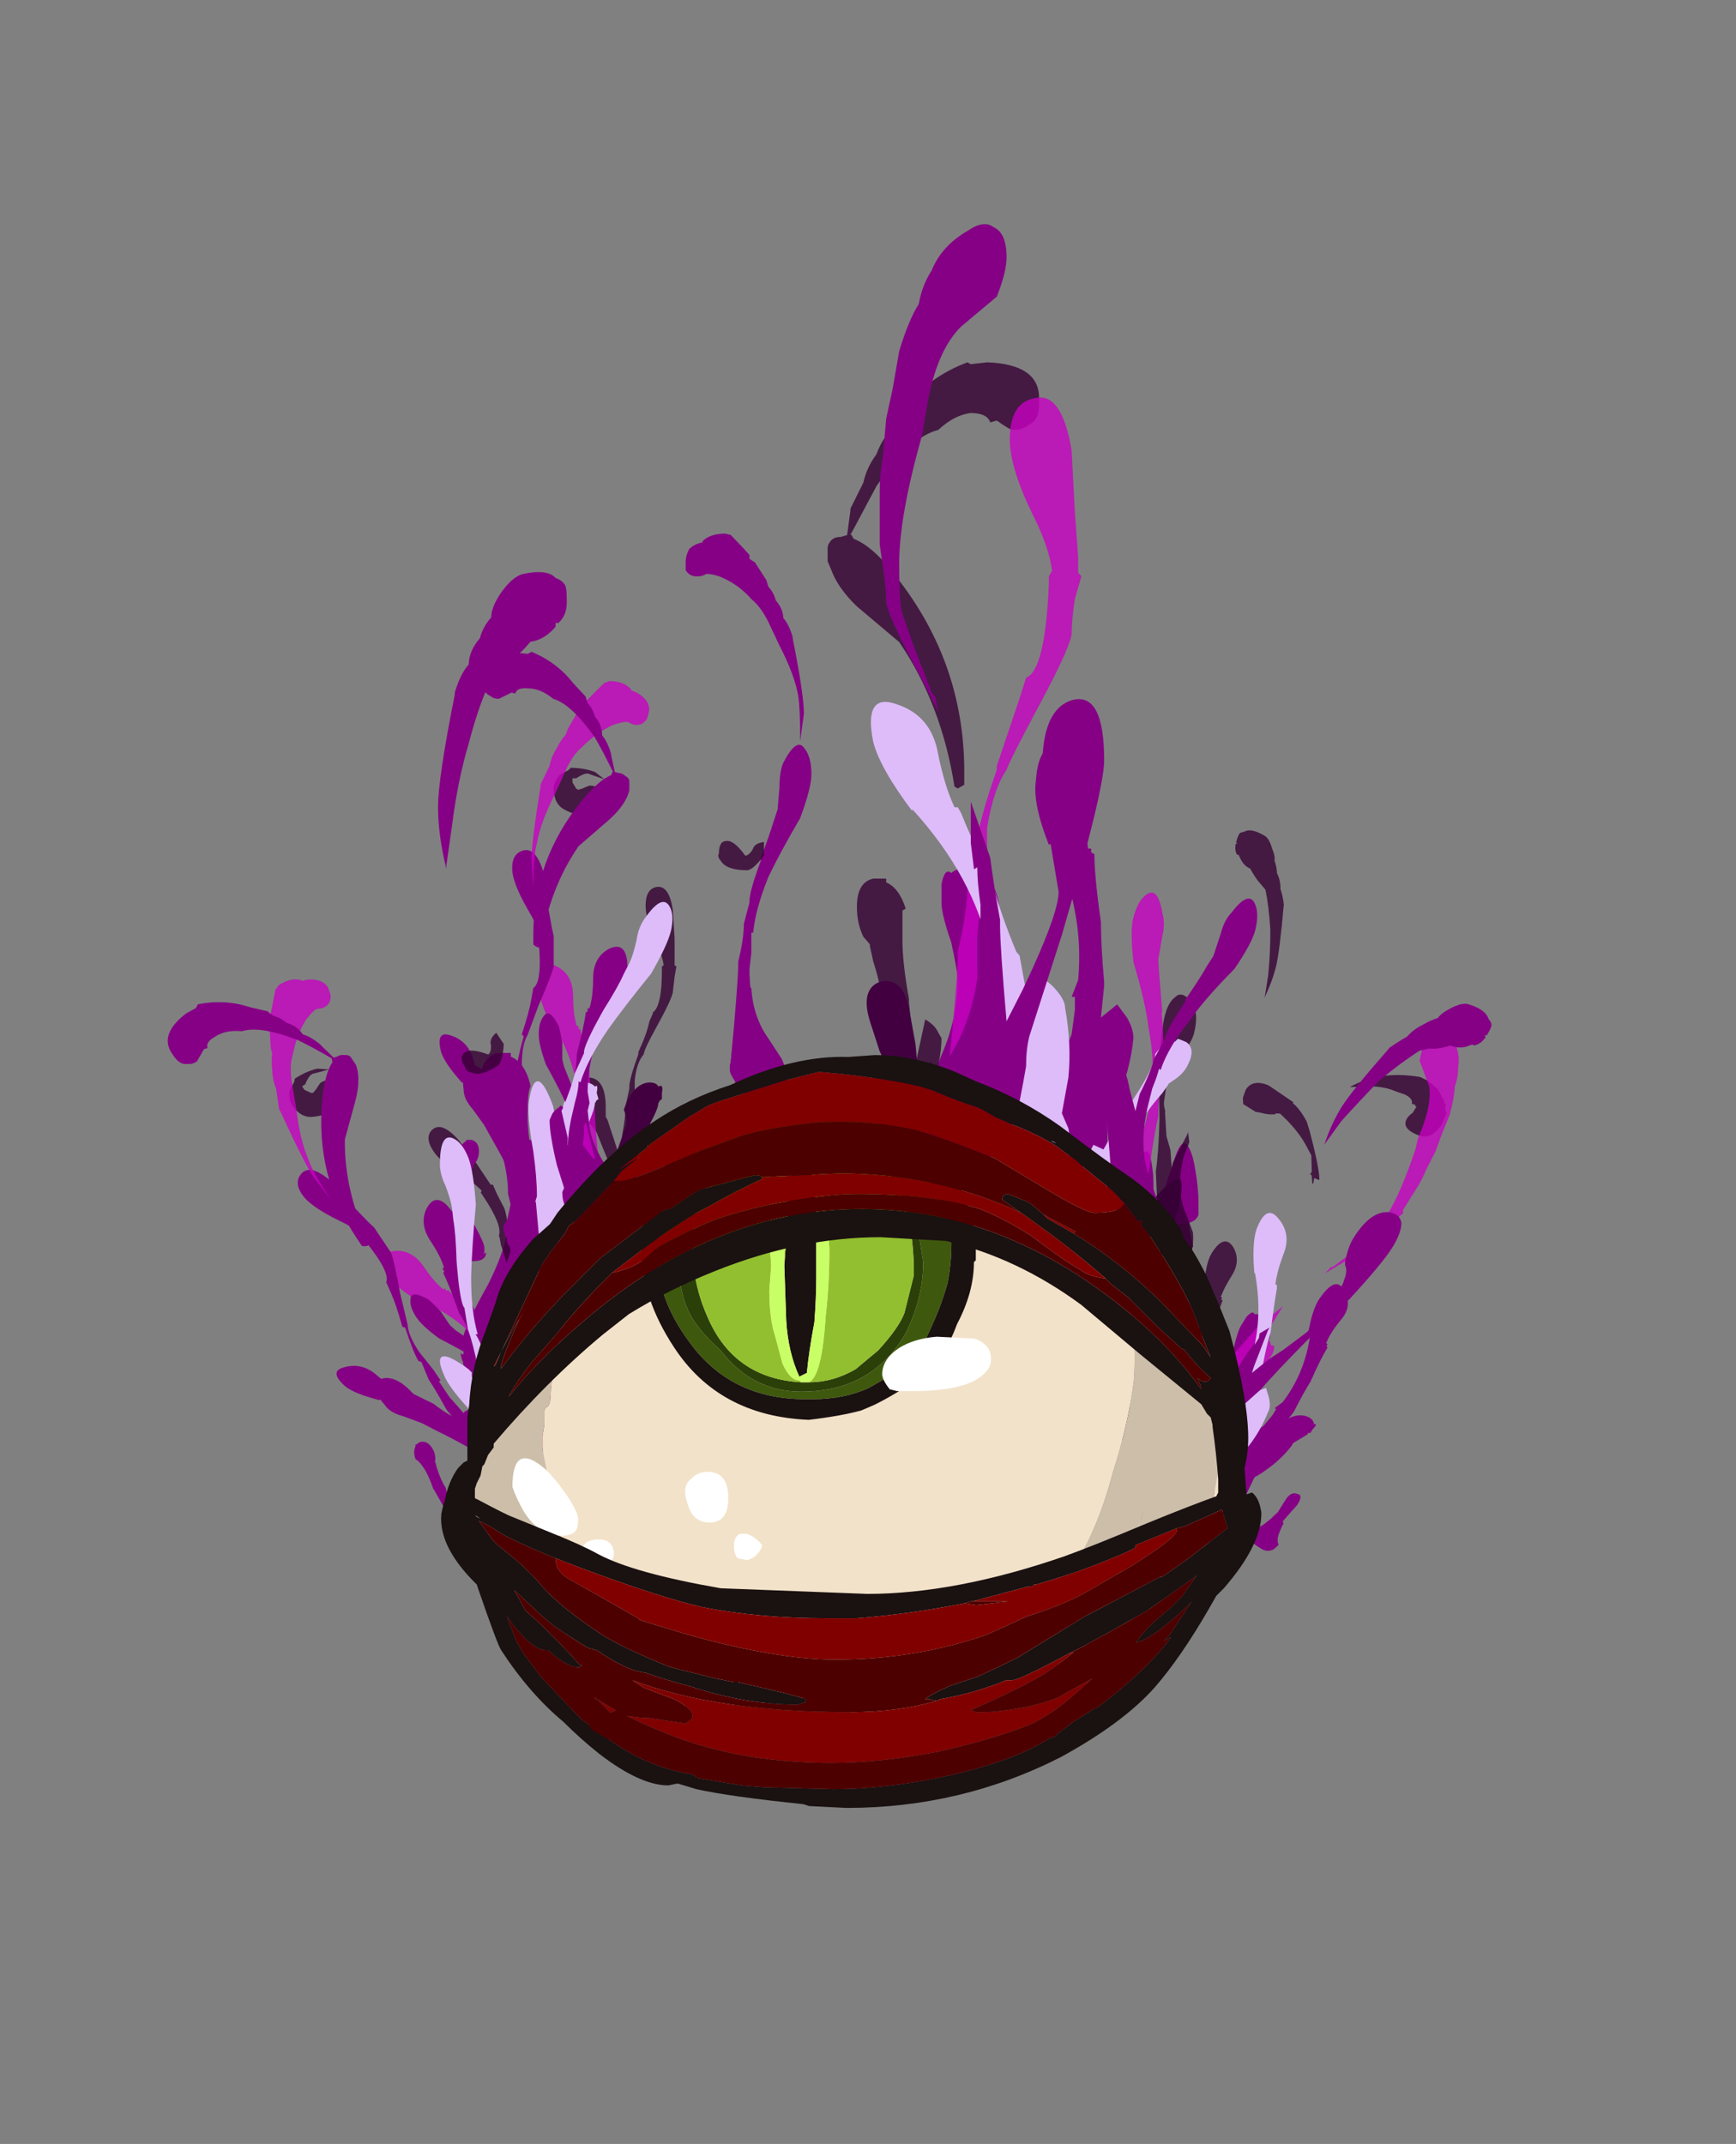 <?xml version="1.0" encoding="UTF-8" standalone="no"?>
<svg xmlns:ffdec="https://www.free-decompiler.com/flash" xmlns:xlink="http://www.w3.org/1999/xlink" ffdec:objectType="frame" height="399.7px" width="323.7px" xmlns="http://www.w3.org/2000/svg">
  <rect width="100%" height="100%" fill="#808080" stroke="none"/>
  <g transform="matrix(1.0, 0.0, 0.0, 1.0, 157.85, 337.4)">
    <use ffdec:characterId="14" height="1.9" transform="matrix(-12.133, 0.0, 0.0, 7.0, 41.97, -129.15)" width="0.65" xlink:href="#shape0"/>
    <use ffdec:characterId="15" height="8.4" transform="matrix(-12.133, 0.0, 0.0, 7.0, 36.51, -173.95)" width="3.15" xlink:href="#shape1"/>
    <use ffdec:characterId="12" height="3.8" transform="matrix(-12.133, 0.0, 0.0, 7.0, 37.723, -141.75)" width="1.0" xlink:href="#shape2"/>
    <use ffdec:characterId="16" height="7.85" transform="matrix(-12.133, 0.0, 0.0, 7.0, 31.05, -175.7)" width="1.6" xlink:href="#shape3"/>
    <use ffdec:characterId="19" height="1.55" transform="matrix(6.755, 0.0, 0.0, 3.897, -52.666, -108.517)" width="0.5" xlink:href="#shape4"/>
    <use ffdec:characterId="22" height="2.2" transform="matrix(6.755, 0.0, 0.0, 3.897, -45.573, -114.558)" width="0.75" xlink:href="#shape5"/>
    <use ffdec:characterId="23" height="17.15" transform="matrix(6.755, 0.0, 0.0, 3.897, -60.773, -172.238)" width="4.3" xlink:href="#shape6"/>
    <use ffdec:characterId="24" height="14.25" transform="matrix(6.755, 0.0, 0.0, 3.897, -58.746, -160.935)" width="2.65" xlink:href="#shape7"/>
    <use ffdec:characterId="486" height="8.7" transform="matrix(-10.439, 0.0, 0.0, 7.0, -55.821, -141.45)" width="1.55" xlink:href="#shape8"/>
    <use ffdec:characterId="489" height="13.95" transform="matrix(7.0, 0.0, 0.0, 4.694, -21.6, -198.485)" width="2.15" xlink:href="#shape9"/>
    <use ffdec:characterId="19" height="1.55" transform="matrix(5.6, -3.755, 2.166, 3.231, -56.242, -64.534)" width="0.5" xlink:href="#shape4"/>
    <use ffdec:characterId="22" height="2.2" transform="matrix(5.6, -3.755, 2.166, 3.231, -53.72, -73.484)" width="0.75" xlink:href="#shape5"/>
    <use ffdec:characterId="23" height="17.15" transform="matrix(5.6, -3.755, 2.166, 3.231, -98.382, -112.852)" width="4.3" xlink:href="#shape6"/>
    <use ffdec:characterId="24" height="14.25" transform="matrix(5.6, -3.755, 2.166, 3.231, -90.42, -104.609)" width="2.65" xlink:href="#shape7"/>
    <use ffdec:characterId="14" height="1.9" transform="matrix(-5.715, -3.579, -2.065, 3.297, 73.219, -64.323)" width="0.65" xlink:href="#shape0"/>
    <use ffdec:characterId="17" height="10.75" transform="matrix(-5.715, -3.579, -2.065, 3.297, 89.287, -94.427)" width="3.4" xlink:href="#shape10"/>
    <use ffdec:characterId="18" height="5.65" transform="matrix(-5.715, -3.579, -2.065, 3.297, 79.796, -76.73)" width="1.4" xlink:href="#shape11"/>
    <use ffdec:characterId="16" height="7.85" transform="matrix(-5.715, -3.579, -2.065, 3.297, 81.807, -89.471)" width="1.6" xlink:href="#shape3"/>
    <use ffdec:characterId="8" height="4.55" transform="matrix(6.549, 1.635, -0.944, 3.778, 60.961, -121.043)" width="1.1" xlink:href="#shape12"/>
    <use ffdec:characterId="9" height="3.85" transform="matrix(6.549, 1.635, -0.944, 3.778, 48.513, -121.342)" width="0.95" xlink:href="#shape13"/>
    <use ffdec:characterId="7" height="2.2" transform="matrix(6.549, 1.635, -0.944, 3.778, 46.068, -115.731)" width="0.7" xlink:href="#shape14"/>
    <use ffdec:characterId="10" height="3.9" transform="matrix(6.549, 1.635, -0.944, 3.778, 53.244, -123.572)" width="0.95" xlink:href="#shape15"/>
    <use ffdec:characterId="37" height="5.5" transform="matrix(-12.133, 0.0, 0.0, 7.0, 65.63, -147.7)" width="3.7" xlink:href="#shape16"/>
    <use ffdec:characterId="38" height="11.9" transform="matrix(-12.133, 0.0, 0.0, 7.0, 53.496, -198.1)" width="4.1" xlink:href="#shape17"/>
    <use ffdec:characterId="39" height="22.55" transform="matrix(-12.133, 0.0, 0.0, 7.0, 51.676, -269.85)" width="4.55" xlink:href="#shape18"/>
    <use ffdec:characterId="35" height="21.15" transform="matrix(-12.133, 0.0, 0.0, 7.0, 43.79, -263.2)" width="2.15" xlink:href="#shape19"/>
    <use ffdec:characterId="40" height="13.1" transform="matrix(-12.133, 0.0, 0.0, 7.0, 41.97, -206.5)" width="3.1" xlink:href="#shape20"/>
    <use ffdec:characterId="41" height="25.0" transform="matrix(-12.133, 0.0, 0.0, 7.0, 48.036, -295.75)" width="3.45" xlink:href="#shape21"/>
    <use ffdec:characterId="50" height="5.85" transform="matrix(6.755, 0.0, 0.0, 3.897, -73.946, -125.08)" width="1.0" xlink:href="#shape22"/>
    <use ffdec:characterId="51" height="11.85" transform="matrix(6.755, 0.0, 0.0, 3.897, -57.395, -148.464)" width="1.55" xlink:href="#shape23"/>
    <use ffdec:characterId="46" height="7.75" transform="matrix(6.755, 0.0, 0.0, 3.897, -48.613, -135.603)" width="2.1" xlink:href="#shape24"/>
    <use ffdec:characterId="495" height="23.25" transform="matrix(7.0, 0.0, 0.0, 3.897, -75.95, -194.257)" width="8.65" xlink:href="#shape25"/>
    <use ffdec:characterId="53" height="26.9" transform="matrix(6.755, 0.0, 0.0, 3.897, -58.746, -210.431)" width="3.25" xlink:href="#shape26"/>
    <use ffdec:characterId="48" height="16.4" transform="matrix(6.755, 0.0, 0.0, 3.897, -59.422, -169.315)" width="3.95" xlink:href="#shape27"/>
    <use ffdec:characterId="54" height="27.5" transform="matrix(6.755, 0.0, 0.0, 3.897, -67.866, -215.888)" width="4.05" xlink:href="#shape28"/>
    <use ffdec:characterId="492" height="21.45" transform="matrix(-10.439, 0.0, 0.0, 7.0, -52.167, -230.7)" width="2.3" xlink:href="#shape29"/>
    <use ffdec:characterId="494" height="22.35" transform="matrix(7.0, 0.0, 0.0, 4.694, -30.0, -237.916)" width="3.15" xlink:href="#shape30"/>
    <use ffdec:characterId="50" height="5.85" transform="matrix(5.6, -3.755, 2.166, 3.231, -83.089, -66.436)" width="1.0" xlink:href="#shape22"/>
    <use ffdec:characterId="51" height="11.85" transform="matrix(5.6, -3.755, 2.166, 3.231, -82.367, -95.021)" width="1.55" xlink:href="#shape23"/>
    <use ffdec:characterId="46" height="7.75" transform="matrix(5.6, -3.755, 2.166, 3.231, -67.938, -89.241)" width="2.1" xlink:href="#shape24"/>
    <use ffdec:characterId="495" height="23.25" transform="matrix(5.803, -3.891, 2.166, 3.231, -123.204, -122.67)" width="8.65" xlink:href="#shape25"/>
    <use ffdec:characterId="53" height="26.9" transform="matrix(5.6, -3.755, 2.166, 3.231, -117.933, -145.641)" width="3.25" xlink:href="#shape26"/>
    <use ffdec:characterId="48" height="16.4" transform="matrix(5.6, -3.755, 2.166, 3.231, -95.637, -111.18)" width="3.95" xlink:href="#shape27"/>
    <use ffdec:characterId="54" height="27.5" transform="matrix(5.6, -3.755, 2.166, 3.231, -128.526, -145.095)" width="4.05" xlink:href="#shape28"/>
    <use ffdec:characterId="42" height="7.35" transform="matrix(-5.715, -3.579, -2.065, 3.297, 94.513, -71.644)" width="3.85" xlink:href="#shape31"/>
    <use ffdec:characterId="38" height="11.9" transform="matrix(-5.715, -3.579, -2.065, 3.297, 98.988, -93.401)" width="4.1" xlink:href="#shape17"/>
    <use ffdec:characterId="43" height="25.45" transform="matrix(-5.715, -3.579, -2.065, 3.297, 127.467, -135.7)" width="6.55" xlink:href="#shape32"/>
    <use ffdec:characterId="40" height="13.1" transform="matrix(-5.715, -3.579, -2.065, 3.297, 96.036, -100.758)" width="3.1" xlink:href="#shape20"/>
    <use ffdec:characterId="44" height="25.85" transform="matrix(-5.715, -3.579, -2.065, 3.297, 126.405, -144.169)" width="3.25" xlink:href="#shape33"/>
    <use ffdec:characterId="25" height="2.7" transform="matrix(6.549, 1.635, -0.944, 3.778, 47.608, -113.54)" width="0.7" xlink:href="#shape34"/>
    <use ffdec:characterId="29" height="3.8" transform="matrix(6.549, 1.635, -0.944, 3.778, 55.997, -119.272)" width="1.1" xlink:href="#shape35"/>
    <use ffdec:characterId="26" height="6.95" transform="matrix(6.549, 1.635, -0.944, 3.778, 43.859, -134.746)" width="1.55" xlink:href="#shape36"/>
    <use ffdec:characterId="30" height="21.15" transform="matrix(6.549, 1.635, -0.944, 3.778, 57.628, -187.101)" width="4.3" xlink:href="#shape37"/>
    <use ffdec:characterId="28" height="16.75" transform="matrix(6.549, 1.635, -0.944, 3.778, 54.789, -171.553)" width="2.25" xlink:href="#shape38"/>
    <use ffdec:characterId="31" height="10.35" transform="matrix(6.549, 1.635, -0.944, 3.778, 50.341, -146.775)" width="2.25" xlink:href="#shape39"/>
    <use ffdec:characterId="32" height="16.8" transform="matrix(6.549, 1.635, -0.944, 3.778, 58.211, -174.111)" width="2.95" xlink:href="#shape40"/>
    <use ffdec:characterId="459" height="15.35" transform="matrix(7.0, 0.0, 0.0, 7.0, -70.35, -125.3)" width="20.2" xlink:href="#shape41"/>
    <use ffdec:characterId="461" height="61.95" transform="matrix(1.0, 0.0, 0.0, 1.0, -38.2, -134.65)" width="62.3" xlink:href="#sprite0"/>
    <use ffdec:characterId="326" height="6.15" transform="matrix(7.0, 0.0, 0.0, 7.0, -62.3, -88.55)" width="12.75" xlink:href="#shape43"/>
    <use ffdec:characterId="485" height="20.05" transform="matrix(7.0, 0.0, 0.0, 7.0, -75.6, -140.7)" width="21.85" xlink:href="#shape44"/>
  </g>
  <defs>
    <g id="shape0" transform="matrix(1.0, 0.0, 0.0, 1.0, 1.65, 0.6)">
      <path d="M-1.6 0.8 Q-1.65 0.5 -1.6 0.3 -1.7 -0.8 -1.4 -0.6 -1.05 -0.35 -1.0 0.45 L-1.0 1.0 Q-1.05 1.3 -1.25 1.3 -1.5 1.35 -1.6 0.8" fill="#860086" fill-rule="evenodd" stroke="none"/>
    </g>
    <g id="shape1" transform="matrix(1.0, 0.0, 0.0, 1.0, 1.2, 7.0)">
      <path d="M1.2 -6.95 L1.4 -6.95 Q1.65 -6.85 1.65 -6.2 1.65 -5.75 1.55 -5.4 L1.45 -5.2 1.45 -5.15 1.4 -4.75 Q1.25 -3.95 1.25 -3.35 L1.2 -3.05 1.25 -2.45 Q1.3 -1.85 1.55 -1.0 1.9 0.2 1.9 0.4 L1.9 0.8 1.8 0.9 1.95 0.85 1.95 0.75 Q1.95 1.35 1.5 1.4 L1.2 1.4 Q0.95 1.4 0.75 1.0 L0.65 0.55 Q0.65 0.35 0.65 0.1 L0.7 -0.4 0.65 -0.5 0.5 -1.1 0.5 -2.05 0.75 -2.0 0.85 -3.65 0.85 -3.75 Q0.95 -4.7 0.95 -5.3 0.95 -5.95 0.95 -6.1 L0.9 -6.15 Q1.0 -6.7 1.2 -6.85 L1.2 -6.95" fill="#350034" fill-opacity="0.8" fill-rule="evenodd" stroke="none"/>
      <path d="M-0.7 -3.25 Q-0.7 -4.1 -0.4 -4.25 -0.05 -4.4 -0.05 -3.5 L-0.1 -2.55 -0.2 -1.55 -0.2 -1.5 Q-0.2 -1.1 -0.05 -0.4 0.05 0.1 0.15 0.25 0.15 0.55 0.1 0.8 -0.05 1.4 -0.45 1.4 L-0.65 1.4 Q-0.85 1.4 -0.9 1.25 -1.15 1.0 -1.2 0.35 L-1.0 -0.45 -0.8 -1.4 -0.8 -1.45 -0.65 -2.05 -0.65 -2.45 -0.7 -3.25" fill="#c800c2" fill-opacity="0.8" fill-rule="evenodd" stroke="none"/>
    </g>
    <g id="shape2" transform="matrix(1.0, 0.0, 0.0, 1.0, 1.3, 2.4)">
      <path d="M-0.55 -2.35 Q-0.45 -2.5 -0.35 -1.3 -0.25 -0.15 -0.3 0.5 -0.45 1.5 -0.9 1.4 -1.3 1.35 -1.3 0.85 -1.35 0.6 -1.3 0.35 -1.2 -0.35 -1.0 -1.2 -0.75 -2.2 -0.55 -2.35" fill="#debcfa" fill-rule="evenodd" stroke="none"/>
    </g>
    <g id="shape3" transform="matrix(1.0, 0.0, 0.0, 1.0, 0.75, 7.25)">
      <path d="M0.35 -6.8 L0.35 -6.3 Q0.35 -6.0 0.2 -5.25 0.1 -4.45 0.1 -4.25 0.1 -3.25 0.35 -2.25 L0.55 -1.35 0.6 -1.25 Q0.85 -0.95 0.85 -0.7 L0.85 -0.3 Q0.85 0.5 0.25 0.6 L-0.1 0.6 Q-0.4 0.6 -0.65 0.05 L-0.75 -0.5 -0.6 -0.9 Q-0.45 -1.3 -0.4 -1.6 L-0.35 -1.65 -0.35 -2.05 Q-0.35 -2.2 -0.4 -2.6 L-0.5 -3.15 -0.45 -4.0 -0.4 -5.05 Q-0.4 -5.4 -0.55 -5.85 -0.55 -7.1 -0.05 -7.2 0.1 -7.25 0.2 -7.1 0.3 -7.25 0.35 -6.8" fill="#860086" fill-rule="evenodd" stroke="none"/>
    </g>
    <g id="shape4" transform="matrix(1.0, 0.0, 0.0, 1.0, 0.75, -0.65)">
      <path d="M-0.25 1.35 L-0.25 1.75 Q-0.3 2.2 -0.5 2.2 -0.65 2.2 -0.7 1.95 L-0.75 1.55 Q-0.75 0.85 -0.5 0.65 -0.25 0.45 -0.25 1.35" fill="#860086" fill-rule="evenodd" stroke="none"/>
    </g>
    <g id="shape5" transform="matrix(1.0, 0.0, 0.0, 1.0, -0.3, 0.9)">
      <path d="M0.3 0.6 Q0.35 0.3 0.4 0.1 0.6 -1.15 0.9 -0.8 1.2 -0.5 1.0 0.45 L0.9 1.0 Q0.8 1.35 0.55 1.3 0.25 1.25 0.3 0.6" fill="#420040" fill-rule="evenodd" stroke="none"/>
    </g>
    <g id="shape6" transform="matrix(1.0, 0.0, 0.0, 1.0, 1.95, 15.7)">
      <path d="M-1.7 -1.1 L-1.7 -1.15 -1.85 -2.05 -1.95 -2.85 Q-2.0 -3.65 -1.7 -3.55 -1.4 -3.5 -1.35 -2.75 L-1.35 -1.65 -1.2 -1.1 -1.15 -1.1 -0.95 -0.3 -0.7 0.45 Q-0.7 1.0 -0.9 1.25 -0.95 1.4 -1.15 1.45 L-1.3 1.45 Q-1.7 1.5 -1.85 0.95 L-1.95 0.5 Q-1.85 0.3 -1.8 -0.15 -1.7 -0.8 -1.7 -1.1" fill="#860086" fill-rule="evenodd" stroke="none"/>
      <path d="M1.5 -14.75 Q1.5 -15.55 1.8 -15.65 2.15 -15.75 2.25 -14.55 L2.3 -13.2 2.3 -11.9 2.35 -11.85 2.3 -11.35 2.25 -10.6 Q2.2 -10.2 1.8 -8.95 1.45 -7.85 1.45 -7.65 1.25 -7.25 1.2 -6.4 L1.2 -5.45 1.15 -4.85 1.1 -4.9 1.1 -4.1 1.05 -3.45 Q1.05 -1.8 1.5 -0.8 L1.8 -0.05 Q1.9 0.4 1.9 1.0 L1.9 1.15 Q1.8 1.4 1.5 1.4 L1.2 1.4 Q0.95 1.4 0.75 1.0 L0.65 0.55 Q0.65 0.35 0.65 0.1 L0.75 -1.35 0.3 -3.25 0.15 -3.9 -0.15 -4.6 Q-0.3 -5.1 -0.3 -5.5 -0.3 -6.7 0.05 -6.5 0.4 -6.3 0.4 -5.1 L0.4 -4.65 0.45 -4.5 0.8 -2.65 0.85 -3.65 0.85 -3.75 Q0.95 -4.65 0.95 -5.2 L1.05 -6.0 1.05 -6.1 Q1.05 -6.45 1.3 -7.65 L1.3 -7.75 Q1.55 -8.7 1.6 -9.2 L1.7 -9.6 1.7 -9.65 Q1.95 -9.95 1.95 -11.65 L1.95 -11.85 2.0 -11.9 Q1.95 -12.45 1.75 -13.15 1.5 -14.15 1.5 -14.75" fill="#350034" fill-opacity="0.8" fill-rule="evenodd" stroke="none"/>
      <path d="M0.35 -0.2 Q0.35 0.1 0.3 0.35 L0.2 0.85 Q-0.05 1.4 -0.35 1.4 L-0.7 1.4 Q-1.3 1.35 -1.3 0.55 L-1.3 0.1 Q-1.3 -0.4 -1.1 -0.55 L-0.8 -1.6 Q-0.45 -2.6 -0.4 -3.35 L-0.35 -4.1 -0.4 -4.5 -0.35 -5.0 Q-0.35 -7.1 -1.05 -9.05 L-1.1 -9.0 Q-1.45 -10.25 -1.45 -10.9 -1.45 -12.25 -0.95 -11.85 -0.5 -11.45 -0.5 -10.4 -0.5 -9.55 -0.4 -9.0 L-0.35 -9.0 -0.35 -8.85 -0.3 -8.85 Q-0.25 -8.15 -0.05 -6.8 -0.05 -6.1 0.1 -5.0 L0.1 -4.9 Q0.1 -4.05 0.35 -0.2" fill="#c800c2" fill-opacity="0.8" fill-rule="evenodd" stroke="none"/>
    </g>
    <g id="shape7" transform="matrix(1.0, 0.0, 0.0, 1.0, 1.65, 12.8)">
      <path d="M0.15 -5.45 L0.1 -5.3 Q0.1 -5.05 -0.1 -4.25 L-0.05 0.55 -0.05 0.7 Q-0.15 1.5 -0.75 1.45 L-0.85 1.45 -0.9 1.4 -1.1 1.4 Q-1.4 1.35 -1.55 0.75 L-1.65 0.25 -1.4 -0.1 Q-1.2 -0.5 -1.15 -0.8 L-1.05 -0.9 -1.05 -2.35 -0.9 -3.2 -0.8 -5.0 Q-0.65 -6.25 -0.2 -6.3 0.0 -6.3 0.1 -6.1 0.2 -6.25 0.15 -5.8 L0.2 -5.5 0.15 -5.45" fill="#debcfa" fill-rule="evenodd" stroke="none"/>
      <path d="M0.65 -9.85 L0.6 -9.9 Q-0.1 -7.95 -0.1 -5.85 L-0.05 -5.35 -0.05 -5.3 -0.1 -4.95 -0.05 -4.2 Q0.0 -3.45 0.35 -2.45 L0.65 -1.4 Q0.85 -1.25 0.85 -0.75 L0.85 -0.3 Q0.85 0.5 0.25 0.6 L-0.1 0.6 Q-0.4 0.6 -0.65 0.05 L-0.75 -0.5 Q-0.8 -0.75 -0.8 -1.05 L-0.75 -1.45 -0.95 -2.35 Q-1.15 -3.3 -1.15 -4.2 -1.15 -4.5 -1.0 -4.85 L-0.85 -5.2 Q-0.7 -5.05 -0.6 -4.8 L-0.6 -4.75 -0.55 -5.7 -0.55 -5.85 Q-0.4 -6.95 -0.4 -7.65 -0.2 -9.0 -0.15 -9.65 L-0.1 -9.7 -0.1 -9.85 -0.05 -9.85 Q0.05 -10.4 0.05 -11.25 0.05 -12.3 0.5 -12.7 1.0 -13.1 1.0 -11.75 1.0 -11.05 0.65 -9.85" fill="#860086" fill-rule="evenodd" stroke="none"/>
    </g>
    <g id="shape8" transform="matrix(1.0, 0.0, 0.0, 1.0, 0.75, 8.2)">
      <path d="M0.15 -8.15 Q0.45 -8.0 0.45 -7.35 0.45 -6.9 0.3 -6.5 L0.2 -6.35 0.2 -6.3 0.15 -5.9 Q-0.05 -5.05 -0.05 -4.45 L-0.05 -4.4 -0.1 -4.1 -0.05 -3.5 Q0.0 -2.9 0.3 -2.0 0.75 -0.8 0.75 -0.55 L0.75 -0.2 0.7 -0.15 0.7 -0.1 0.65 -0.05 0.8 -0.15 0.8 -0.25 Q0.8 0.4 0.25 0.5 L-0.1 0.5 Q-0.4 0.5 -0.6 0.0 L-0.75 -0.4 Q-0.8 -0.65 -0.75 -0.85 -0.55 -4.05 -0.55 -4.75 L-0.55 -4.85 Q-0.4 -5.85 -0.4 -6.5 -0.4 -7.1 -0.45 -7.25 L-0.45 -7.3 Q-0.35 -7.9 -0.1 -8.05 L-0.1 -8.15 0.15 -8.15" fill="#860086" fill-rule="evenodd" stroke="none"/>
    </g>
    <g id="shape9" transform="matrix(1.0, 0.0, 0.0, 1.0, 0.75, 13.45)">
      <path d="M1.1 -10.55 Q0.55 -9.15 0.25 -8.2 -0.1 -6.9 -0.15 -6.0 L-0.2 -6.0 Q-0.2 -5.7 -0.2 -5.2 L-0.25 -4.55 Q-0.25 -2.85 0.25 -1.8 L0.6 -1.0 Q0.75 -0.55 0.75 0.05 L0.75 0.15 Q0.6 0.45 0.25 0.5 L-0.1 0.5 Q-0.4 0.5 -0.6 0.0 L-0.75 -0.4 Q-0.8 -0.65 -0.75 -0.85 -0.55 -4.05 -0.55 -4.75 L-0.55 -4.85 Q-0.4 -5.75 -0.4 -6.35 L-0.25 -7.2 -0.25 -7.25 Q-0.25 -7.65 0.05 -8.85 L0.05 -8.95 Q0.3 -9.95 0.4 -10.45 L0.5 -10.9 0.55 -11.8 Q0.55 -12.4 0.65 -12.75 1.0 -13.75 1.2 -13.35 1.4 -13.0 1.4 -12.3 1.4 -11.75 1.1 -10.55" fill="#860086" fill-rule="evenodd" stroke="none"/>
    </g>
    <g id="shape10" transform="matrix(1.0, 0.0, 0.0, 1.0, 1.3, 9.35)">
      <path d="M1.15 -6.85 L1.2 -6.85 1.2 -6.95 1.25 -6.95 1.25 -7.0 Q1.3 -7.4 1.3 -8.1 1.3 -8.95 1.7 -9.3 2.1 -9.6 2.1 -8.5 2.1 -7.95 1.8 -7.0 L1.75 -7.0 Q1.2 -5.45 1.2 -3.75 L1.25 -3.35 1.2 -3.05 1.25 -2.45 Q1.3 -1.85 1.55 -1.0 L1.8 -0.15 Q1.95 -0.05 1.95 0.35 L1.95 0.75 Q1.95 1.35 1.5 1.4 L1.2 1.4 Q0.95 1.4 0.75 1.0 L0.65 0.55 Q0.65 0.35 0.65 0.1 L0.65 -0.2 0.5 -0.95 Q0.35 -1.7 0.35 -2.45 0.35 -2.65 0.45 -2.95 L0.6 -3.25 0.8 -2.9 0.85 -3.65 0.85 -3.75 Q0.95 -4.65 0.95 -5.2 L1.15 -6.85" fill="#350034" fill-opacity="0.8" fill-rule="evenodd" stroke="none"/>
      <path d="M0.3 0.35 L0.2 0.85 Q-0.05 1.4 -0.35 1.4 L-0.7 1.4 Q-1.3 1.35 -1.3 0.55 L-1.3 0.15 Q-1.3 -0.1 -1.05 -0.4 L-1.0 -0.5 -0.8 -1.4 Q-0.55 -2.4 -0.55 -3.4 -0.55 -3.6 -0.65 -4.4 -0.8 -5.15 -0.8 -5.45 L-0.8 -5.95 Q-0.75 -6.45 -0.65 -6.25 -0.55 -6.45 -0.4 -6.4 0.1 -6.25 0.1 -5.0 -0.05 -4.55 -0.05 -4.2 L0.0 -3.15 0.05 -2.3 -0.05 -1.75 -0.1 -1.2 -0.1 -0.8 -0.05 -0.75 Q0.0 -0.45 0.15 -0.05 L0.3 0.35" fill="#c800c2" fill-opacity="0.8" fill-rule="evenodd" stroke="none"/>
    </g>
    <g id="shape11" transform="matrix(1.0, 0.0, 0.0, 1.0, 1.5, 4.2)">
      <path d="M-0.4 -4.2 Q-0.1 -4.0 -0.2 -3.15 L-0.35 -2.35 -0.4 -2.0 -0.35 -1.35 -0.3 -1.35 -0.25 -0.35 -0.1 0.5 Q-0.2 1.1 -0.5 1.3 -0.6 1.5 -0.8 1.45 L-0.85 1.45 -0.9 1.4 -1.0 1.4 Q-1.4 1.35 -1.45 0.7 L-1.5 0.2 Q-1.35 0.0 -1.2 -0.45 -0.95 -1.15 -0.95 -1.5 L-0.9 -1.5 -0.9 -1.55 -0.85 -2.55 -0.85 -3.5 Q-0.75 -4.35 -0.4 -4.2" fill="#debcfa" fill-rule="evenodd" stroke="none"/>
    </g>
    <g id="shape12" transform="matrix(1.0, 0.0, 0.0, 1.0, -0.8, 3.15)">
      <path d="M1.5 -2.35 L1.45 -1.7 1.45 -1.35 1.55 -0.9 1.55 -0.85 1.7 -0.1 1.9 0.6 Q1.85 1.1 1.65 1.3 1.6 1.4 1.45 1.4 L1.3 1.4 Q0.95 1.4 0.85 0.95 L0.8 0.5 Q0.85 0.35 0.95 -0.05 1.05 -0.6 1.05 -0.9 L1.1 -1.0 1.0 -1.8 0.95 -2.55 Q0.95 -3.25 1.2 -3.15 1.5 -3.05 1.5 -2.35" fill="#350034" fill-opacity="0.8" fill-rule="evenodd" stroke="none"/>
    </g>
    <g id="shape13" transform="matrix(1.0, 0.0, 0.0, 1.0, 1.0, 2.45)">
      <path d="M-0.45 -2.4 Q-0.25 -2.2 -0.15 -1.15 -0.05 -0.3 -0.05 0.4 0.0 0.7 -0.05 0.95 -0.15 1.4 -0.55 1.4 -1.0 1.4 -1.0 0.4 -1.0 -0.25 -0.8 -1.4 -0.55 -2.6 -0.45 -2.4" fill="#c800c2" fill-opacity="0.8" fill-rule="evenodd" stroke="none"/>
    </g>
    <g id="shape14" transform="matrix(1.0, 0.0, 0.0, 1.0, 1.15, 0.9)">
      <path d="M-1.15 0.6 L-1.1 0.1 Q-0.95 -1.15 -0.65 -0.8 -0.35 -0.5 -0.45 0.45 L-0.55 1.0 Q-0.65 1.35 -0.9 1.3 -1.2 1.25 -1.15 0.6" fill="#debcfa" fill-rule="evenodd" stroke="none"/>
    </g>
    <g id="shape15" transform="matrix(1.0, 0.0, 0.0, 1.0, 0.4, 3.3)">
      <path d="M0.35 -2.25 Q0.55 -1.1 0.55 -0.45 0.55 0.6 0.1 0.6 -0.3 0.6 -0.4 0.1 -0.45 -0.15 -0.4 -0.45 -0.4 -1.15 -0.3 -2.0 -0.2 -3.05 0.0 -3.25 0.1 -3.45 0.35 -2.25" fill="#860086" fill-rule="evenodd" stroke="none"/>
    </g>
    <g id="shape16" transform="matrix(1.0, 0.0, 0.0, 1.0, 3.6, 3.25)">
      <path d="M-3.2 0.7 Q-3.05 1.35 -3.05 1.7 -3.05 2.25 -3.3 2.25 -3.55 2.25 -3.6 2.0 L-3.6 1.7 Q-3.6 1.3 -3.55 0.8 -3.5 0.25 -3.4 0.1 -3.3 0.05 -3.2 0.7" fill="#860086" fill-rule="evenodd" stroke="none"/>
      <path d="M0.1 1.55 L0.0 1.9 Q-0.15 2.25 -0.35 2.25 L-0.65 2.25 Q-1.05 2.2 -1.05 1.65 L-1.05 1.35 Q-1.05 1.2 -0.85 1.0 L-0.8 0.9 -0.65 0.25 Q-0.5 -0.4 -0.5 -1.15 L-0.6 -1.85 -0.65 -2.6 -0.65 -2.7 -0.7 -2.75 -0.65 -2.95 Q-0.65 -3.25 -0.6 -3.15 -0.5 -3.25 -0.4 -3.25 -0.05 -3.15 -0.05 -2.25 -0.15 -1.95 -0.15 -1.7 L-0.15 -0.95 -0.1 -0.35 Q-0.1 -0.25 -0.15 0.05 L-0.2 0.45 -0.2 0.7 -0.15 0.75 0.0 1.25 0.1 1.55" fill="#860086" fill-rule="evenodd" stroke="none"/>
    </g>
    <g id="shape17" transform="matrix(1.0, 0.0, 0.0, 1.0, 2.6, 10.45)">
      <path d="M1.3 -4.2 Q1.6 -4.0 1.45 -3.15 L1.3 -2.35 1.2 -2.0 1.25 -1.35 Q1.25 -0.85 1.3 -0.35 1.3 0.15 1.4 0.5 1.25 1.1 0.95 1.3 0.85 1.5 0.65 1.45 L0.6 1.45 0.55 1.4 0.45 1.4 Q0.05 1.35 0.0 0.7 0.0 0.45 0.0 0.2 0.15 0.0 0.35 -0.45 0.6 -1.15 0.65 -1.5 L0.7 -1.55 0.75 -2.55 0.85 -3.5 Q0.95 -4.35 1.3 -4.2" fill="#420040" fill-rule="evenodd" stroke="none"/>
      <path d="M-1.9 -7.8 Q-1.85 -8.25 -1.9 -9.0 -2.0 -9.95 -1.55 -10.35 -1.15 -10.75 -1.1 -9.55 -1.05 -8.95 -1.3 -7.85 L-1.35 -7.9 Q-1.85 -6.1 -1.75 -4.25 L-1.65 -3.8 -1.7 -3.8 -1.7 -3.45 -1.65 -2.8 Q-1.5 -2.15 -1.2 -1.25 L-0.85 -0.35 Q-0.65 -0.25 -0.65 0.2 L-0.65 0.3 -0.6 0.45 -0.6 0.6 Q-0.55 1.3 -1.1 1.4 L-1.15 1.45 -1.4 1.45 Q-1.7 1.5 -1.9 1.05 -2.0 0.8 -2.05 0.6 -2.1 0.35 -2.1 0.1 L-2.1 -0.25 Q-2.25 -0.6 -2.35 -1.05 -2.55 -1.85 -2.6 -2.7 -2.6 -2.95 -2.5 -3.25 L-2.35 -3.6 -2.1 -3.25 -2.15 -4.1 -2.15 -4.2 Q-2.1 -5.15 -2.1 -5.8 -2.0 -7.0 -2.0 -7.6 L-1.95 -7.65 -1.95 -7.75 -1.9 -7.75 -1.9 -7.8" fill="#860086" fill-rule="evenodd" stroke="none"/>
    </g>
    <g id="shape18" transform="matrix(1.0, 0.0, 0.0, 1.0, 2.45, 20.7)">
      <path d="M-1.9 -2.05 L-1.85 -1.3 -1.75 -0.55 -1.75 -0.45 -1.7 -0.45 Q-1.65 -0.15 -1.45 0.35 L-1.2 0.9 Q-1.15 1.1 -1.15 1.3 -1.2 1.8 -1.5 1.85 L-1.65 1.85 Q-1.85 1.9 -1.9 1.75 -2.15 1.6 -2.3 1.1 -2.25 0.85 -2.2 0.45 L-2.2 -0.85 -2.25 -1.15 -2.4 -1.8 Q-2.55 -2.5 -2.3 -2.6 -2.05 -2.75 -1.9 -2.05" fill="#860086" fill-rule="evenodd" stroke="none"/>
      <path d="M1.75 -16.75 L1.8 -16.1 1.9 -16.05 Q2.0 -16.05 2.05 -15.95 2.1 -15.85 2.1 -15.75 L2.1 -15.4 2.05 -15.2 Q1.95 -14.7 1.65 -14.2 L1.0 -13.25 Q0.35 -11.6 0.15 -9.4 L0.1 -9.35 0.0 -9.45 0.0 -9.8 Q0.0 -12.7 1.05 -15.0 1.4 -15.8 1.7 -16.0 L1.75 -16.15 1.75 -16.1 1.35 -17.4 Q0.85 -18.7 0.4 -18.9 0.15 -19.3 -0.1 -19.35 -0.35 -19.35 -0.4 -19.1 L-0.5 -19.15 Q-0.7 -18.9 -0.75 -18.9 -0.9 -18.9 -1.0 -19.05 -1.15 -19.15 -1.15 -19.6 L-1.15 -19.75 Q-1.15 -20.65 -0.35 -20.7 L-0.1 -20.65 -0.05 -20.7 Q0.5 -20.35 0.9 -19.55 L1.15 -19.05 1.15 -18.95 1.2 -18.75 Q1.3 -18.5 1.35 -18.25 1.5 -17.9 1.55 -17.5 L1.75 -16.8 1.75 -16.75 M0.75 -1.7 L0.8 -1.75 0.9 -2.05 Q1.0 -1.8 1.1 -1.75 L1.35 -1.15 1.5 -0.8 1.8 -0.05 Q1.9 0.4 1.9 1.0 L1.9 1.15 Q1.8 1.4 1.5 1.4 L1.2 1.4 Q0.95 1.4 0.75 1.0 L0.65 0.55 Q0.65 0.35 0.65 0.1 L0.65 -0.05 Q0.6 -0.4 0.55 -0.95 0.35 -2.1 0.35 -2.7 L0.4 -2.85 Q0.45 -3.05 0.6 -3.2 L0.75 -2.0 0.75 -1.7" fill="#350034" fill-opacity="0.8" fill-rule="evenodd" stroke="none"/>
    </g>
    <g id="shape19" transform="matrix(1.0, 0.0, 0.0, 1.0, 1.8, 19.75)">
      <path d="M0.1 -4.9 Q0.1 -4.05 0.35 -0.2 0.35 0.1 0.3 0.35 L0.2 0.85 Q-0.05 1.4 -0.35 1.4 L-0.7 1.4 Q-1.1 1.35 -1.2 1.05 L-1.25 0.9 Q-1.25 0.2 -1.05 -0.35 L-0.7 -1.3 Q-0.2 -2.6 -0.2 -4.65 L-0.2 -5.4 -0.25 -6.4 -0.3 -6.4 -0.35 -7.05 -0.35 -8.3 Q-0.45 -9.35 -0.65 -9.85 -0.7 -10.1 -1.1 -11.4 -1.6 -13.0 -1.65 -13.45 -1.65 -13.85 -1.7 -14.4 L-1.8 -15.0 -1.75 -15.1 -1.75 -15.5 -1.7 -16.7 -1.65 -18.35 Q-1.5 -19.9 -1.1 -19.75 -0.7 -19.65 -0.7 -18.65 -0.7 -17.9 -1.05 -16.65 -1.3 -15.8 -1.35 -15.15 L-1.3 -15.0 -1.3 -14.8 Q-1.25 -12.7 -1.0 -12.35 L-0.95 -12.3 -0.85 -11.75 -0.5 -9.95 -0.5 -9.85 Q-0.2 -8.35 -0.2 -7.9 L-0.2 -7.8 -0.05 -6.8 Q-0.05 -6.1 0.1 -5.0 L0.1 -4.9" fill="#c800c2" fill-opacity="0.8" fill-rule="evenodd" stroke="none"/>
    </g>
    <g id="shape20" transform="matrix(1.0, 0.0, 0.0, 1.0, 1.65, 11.65)">
      <path d="M0.4 -10.25 Q0.5 -11.3 1.05 -11.6 1.55 -11.9 1.4 -10.6 1.3 -9.9 0.8 -8.75 L0.8 -8.8 Q-0.15 -7.0 -0.4 -4.95 L-0.35 -4.45 -0.35 -4.4 -0.4 -4.4 -0.45 -4.05 -0.5 -3.3 Q-0.5 -2.55 -0.3 -1.5 L-0.15 -0.4 Q0.05 -0.25 0.0 0.25 L0.0 0.4 -0.05 0.55 -0.05 0.7 Q-0.15 1.5 -0.75 1.45 L-0.85 1.45 -0.9 1.4 -1.1 1.4 Q-1.4 1.35 -1.55 0.75 L-1.65 0.25 -1.6 -0.3 -1.5 -0.7 -1.6 -1.65 Q-1.65 -2.55 -1.55 -3.5 -1.55 -3.75 -1.35 -4.1 L-1.15 -4.4 -0.95 -3.95 -0.85 -4.9 -0.8 -5.0 Q-0.55 -6.05 -0.45 -6.75 -0.1 -8.05 0.05 -8.7 L0.1 -8.85 0.15 -8.85 Q0.3 -9.4 0.4 -10.25" fill="#debcfa" fill-rule="evenodd" stroke="none"/>
    </g>
    <g id="shape21" transform="matrix(1.0, 0.0, 0.0, 1.0, 2.15, 24.4)">
      <path d="M0.7 -22.25 Q0.85 -21.85 1.0 -21.0 L1.1 -20.0 1.2 -19.2 1.25 -18.2 Q1.3 -17.7 1.3 -17.3 L1.3 -15.85 1.25 -15.25 Q1.2 -14.7 1.2 -14.3 1.15 -13.85 0.65 -12.25 L0.4 -11.4 0.45 -11.8 0.5 -11.9 0.8 -13.25 0.95 -14.0 Q1.0 -14.2 1.0 -15.35 1.0 -16.6 0.65 -18.75 L0.55 -19.75 Q0.4 -21.05 0.05 -21.65 L-0.5 -22.45 Q-0.65 -23.1 -0.65 -23.5 -0.65 -24.15 -0.45 -24.3 -0.3 -24.5 -0.05 -24.2 0.35 -23.8 0.5 -23.15 0.65 -22.75 0.7 -22.25 M0.6 -1.2 Q0.8 -0.65 0.8 0.05 L0.75 0.2 Q0.65 0.55 0.25 0.6 L-0.1 0.6 Q-0.4 0.6 -0.65 0.05 L-0.75 -0.5 -0.8 -0.65 Q-0.85 -0.95 -0.95 -1.95 -0.95 -2.4 -1.0 -2.75 L-1.5 -5.45 Q-2.15 -9.3 -2.15 -10.1 -2.15 -11.95 -1.65 -11.7 -1.2 -11.45 -1.2 -9.95 -1.2 -9.5 -1.3 -8.15 L-1.45 -6.6 Q-1.45 -6.0 -0.9 -4.0 L-0.65 -3.15 Q-0.55 -5.15 -0.55 -5.7 L-0.55 -5.85 Q-0.45 -6.8 -0.4 -7.5 L-0.1 -9.0 -0.1 -7.9 -0.15 -7.2 -0.2 -7.25 Q-0.2 -6.85 -0.25 -6.25 L-0.25 -5.5 Q-0.25 -3.45 0.25 -2.15 L0.6 -1.2" fill="#860086" fill-rule="evenodd" stroke="none"/>
    </g>
    <g id="shape22" transform="matrix(1.0, 0.0, 0.0, 1.0, 3.9, 3.6)">
      <path d="M-2.9 1.75 L-2.9 1.8 Q-2.9 2.25 -3.25 2.25 L-3.45 2.25 Q-3.6 2.25 -3.75 2.0 L-3.8 1.7 -3.85 1.35 -3.8 1.0 -3.8 0.9 -3.9 0.55 -3.9 -0.15 -3.75 -0.1 -3.7 -1.25 -3.7 -1.35 Q-3.6 -2.0 -3.6 -2.4 -3.6 -2.85 -3.65 -2.95 L-3.65 -3.0 Q-3.6 -3.35 -3.45 -3.5 L-3.45 -3.55 -3.3 -3.55 Q-3.1 -3.45 -3.1 -3.0 -3.1 -2.7 -3.2 -2.45 L-3.25 -2.35 -3.25 -2.3 -3.3 -2.05 Q-3.4 -1.45 -3.4 -1.05 L-3.45 -0.8 -3.4 -0.4 Q-3.4 0.0 -3.2 0.6 -2.95 1.4 -2.95 1.6 L-2.95 1.85 -3.0 1.9 -2.9 1.85 -2.9 1.75" fill="#860086" fill-rule="evenodd" stroke="none"/>
    </g>
    <g id="shape23" transform="matrix(1.0, 0.0, 0.0, 1.0, 1.45, 9.6)">
      <path d="M-0.05 -2.2 L0.1 1.15 0.1 1.55 0.0 1.9 Q-0.15 2.25 -0.35 2.25 L-0.65 2.25 Q-0.9 2.25 -1.0 2.0 L-1.0 1.9 Q-1.0 1.4 -0.85 1.0 L-0.6 0.35 Q-0.25 -0.6 -0.25 -2.0 L-0.25 -2.55 -0.3 -3.25 Q-0.35 -4.05 -0.65 -5.1 -0.85 -5.9 -1.25 -7.15 -1.45 -8.1 -1.45 -8.6 -1.45 -9.2 -1.3 -9.5 -1.15 -9.85 -0.9 -9.0 -0.85 -8.7 -0.8 -8.2 L-0.8 -7.4 -0.75 -7.05 -0.45 -5.75 -0.45 -5.7 Q-0.25 -4.65 -0.25 -4.3 L-0.25 -4.25 -0.15 -3.55 Q-0.15 -3.05 -0.05 -2.25 L-0.05 -2.2" fill="#860086" fill-rule="evenodd" stroke="none"/>
    </g>
    <g id="shape24" transform="matrix(1.0, 0.0, 0.0, 1.0, 0.15, 6.3)">
      <path d="M1.9 -5.45 L1.85 -5.3 Q1.85 -5.05 1.6 -4.25 1.35 -3.5 1.35 -3.3 1.2 -2.35 1.25 -1.35 L1.3 -0.4 1.35 -0.3 Q1.55 0.05 1.5 0.3 L1.45 0.55 1.45 0.7 Q1.3 1.5 0.7 1.45 L0.6 1.45 0.55 1.4 0.35 1.4 Q0.05 1.35 -0.1 0.75 L-0.15 0.25 0.1 -0.1 0.4 -0.8 0.5 -0.9 0.55 -1.2 0.55 -2.35 0.75 -3.2 0.95 -4.2 Q1.0 -4.5 0.9 -5.0 1.15 -6.25 1.6 -6.3 1.8 -6.3 1.85 -6.1 2.0 -6.25 1.95 -5.8 L1.95 -5.5 1.9 -5.45" fill="#420040" fill-rule="evenodd" stroke="none"/>
    </g>
    <g id="shape25" transform="matrix(1.0, 0.0, 0.0, 1.0, 4.05, 21.35)">
      <path d="M-1.8 -17.4 Q-1.45 -17.55 -1.25 -16.2 L-1.15 -14.7 -1.05 -13.7 -1.0 -13.3 -1.0 -11.85 Q-1.05 -11.45 -1.4 -10.0 L-1.7 -8.55 Q-1.85 -8.1 -1.85 -7.15 L-1.8 -6.05 -1.8 -5.45 -1.85 -5.45 Q-1.85 -5.15 -1.85 -4.55 L-1.8 -3.9 Q-1.7 -2.1 -1.2 -1.0 L-0.85 -0.2 Q-0.7 0.25 -0.65 0.9 L-0.65 1.05 Q-0.75 1.35 -1.05 1.4 L-1.1 1.45 -1.35 1.45 Q-1.65 1.5 -1.85 1.05 -1.95 0.8 -2.0 0.6 -2.05 0.35 -2.05 0.1 L-2.05 -1.55 Q-2.25 -2.35 -2.65 -3.6 L-2.85 -4.25 -3.15 -5.0 Q-3.4 -5.5 -3.4 -5.95 -3.5 -7.3 -3.1 -7.1 -2.7 -6.9 -2.6 -5.6 L-2.6 -5.1 -2.55 -5.0 -2.05 -3.0 -2.1 -4.1 -2.1 -4.2 Q-2.05 -5.15 -2.05 -5.8 L-1.95 -6.7 -2.0 -6.8 Q-2.0 -7.2 -1.8 -8.5 L-1.85 -8.6 Q-1.65 -9.7 -1.6 -10.25 L-1.55 -10.75 -1.55 -10.8 Q-1.3 -11.1 -1.4 -13.0 L-1.4 -13.2 -1.35 -13.3 Q-1.45 -13.85 -1.7 -14.6 -2.05 -15.7 -2.1 -16.35 -2.15 -17.25 -1.8 -17.4" fill="#860086" fill-rule="evenodd" stroke="none"/>
      <path d="M-1.15 0.2 L-1.1 0.5 Q-1.0 0.7 -1.0 0.95 L-1.05 1.35 Q-1.15 1.8 -1.35 1.85 L-1.6 1.85 -1.65 1.9 Q-2.15 1.9 -2.25 1.3 L-2.25 1.15 -2.3 1.05 -2.3 0.95 Q-2.4 0.55 -2.25 0.35 L-2.15 -0.45 Q-2.05 -1.3 -2.1 -1.9 L-2.15 -2.5 -2.25 -2.8 -2.3 -3.2 Q-2.6 -4.9 -3.4 -6.3 L-3.45 -6.3 Q-3.9 -7.2 -4.0 -7.75 -4.15 -8.8 -3.75 -8.55 -3.3 -8.3 -3.15 -7.45 -3.05 -6.75 -2.9 -6.35 L-2.85 -6.35 -2.85 -6.25 -2.8 -6.25 -2.3 -4.7 Q-2.2 -4.1 -1.95 -3.25 L-1.9 -3.15 -1.75 -2.4 -1.75 -2.45 -1.65 -2.8 -1.45 -2.55 Q-1.3 -2.3 -1.25 -2.05 -1.15 -1.3 -1.1 -0.55 -1.1 -0.15 -1.15 0.2" fill="#860086" fill-rule="evenodd" stroke="none"/>
      <path d="M0.35 -20.8 L-0.05 -21.05 Q-0.15 -21.15 -0.4 -20.85 L-0.5 -20.85 -0.5 -20.65 -0.4 -20.35 -0.35 -20.3 -0.25 -20.35 -0.05 -20.5 Q0.2 -20.5 0.3 -20.15 L0.35 -19.85 Q0.35 -19.6 0.2 -19.35 0.05 -19.05 -0.25 -19.05 L-0.3 -19.05 Q-0.65 -19.25 -0.8 -19.45 -1.0 -19.75 -1.0 -20.35 -1.0 -20.65 -0.85 -21.0 L-0.6 -21.25 -0.55 -21.35 Q-0.2 -21.35 0.1 -21.15 L0.35 -20.8 M1.1 -19.8 L1.1 -19.8 M4.6 -17.15 Q4.3 -16.45 4.15 -16.45 3.6 -16.45 3.45 -16.9 3.35 -17.1 3.4 -17.25 3.4 -17.85 3.6 -17.85 3.8 -17.9 4.1 -17.15 4.2 -17.15 4.3 -17.45 4.35 -17.75 4.6 -17.8 L4.6 -17.15 M0.65 -0.4 L0.65 -0.55 0.75 -0.7 1.25 -0.7 Q1.4 -0.7 1.6 -0.3 L1.6 0.85 1.45 0.9 1.15 0.9 Q0.9 0.9 0.75 0.45 L0.65 0.05 Q0.6 -0.15 0.65 -0.4" fill="#350034" fill-opacity="0.8" fill-rule="evenodd" stroke="none"/>
    </g>
    <g id="shape26" transform="matrix(1.0, 0.0, 0.0, 1.0, 1.65, 25.5)">
      <path d="M0.05 -3.0 Q0.15 -2.35 0.25 -1.95 L0.35 -0.2 Q0.35 0.1 0.3 0.35 L0.2 0.85 Q-0.05 1.4 -0.35 1.4 L-0.7 1.4 Q-1.1 1.35 -1.2 1.05 L-1.25 0.9 Q-1.25 0.2 -1.05 -0.35 L-0.7 -1.3 Q-0.3 -2.3 -0.2 -3.75 L-0.2 -4.2 -0.15 -4.4 0.05 -3.0 M1.45 -24.7 Q1.6 -24.45 1.6 -24.1 L1.55 -23.75 Q1.45 -23.4 1.25 -23.4 1.15 -23.4 1.0 -23.55 0.85 -23.55 0.6 -23.4 0.15 -23.05 -0.25 -22.35 -0.5 -22.0 -0.7 -21.25 L-1.0 -20.1 Q-1.4 -18.75 -1.5 -17.75 -1.6 -17.1 -1.6 -15.65 L-1.6 -15.55 -1.65 -16.9 Q-1.65 -17.8 -1.4 -20.45 L-1.4 -20.55 Q-1.25 -21.1 -1.15 -21.45 -1.1 -21.9 -0.95 -22.3 -0.85 -22.65 -0.7 -22.95 L-0.65 -23.2 -0.35 -24.1 -0.2 -24.25 -0.2 -24.45 -0.05 -24.7 0.35 -25.4 0.5 -25.5 Q0.9 -25.5 1.1 -25.1 L1.1 -25.05 Q1.3 -24.95 1.45 -24.7" fill="#c800c2" fill-opacity="0.8" fill-rule="evenodd" stroke="none"/>
    </g>
    <g id="shape27" transform="matrix(1.0, 0.0, 0.0, 1.0, 1.75, 14.95)">
      <path d="M2.2 -13.55 Q2.1 -12.85 1.65 -11.5 0.9 -9.9 0.45 -8.8 -0.1 -7.4 -0.3 -6.3 L-0.35 -6.35 Q-0.35 -5.95 -0.45 -5.35 L-0.55 -4.6 Q-0.8 -2.6 -0.4 -1.25 L-0.15 -0.25 Q-0.05 0.3 -0.15 1.0 L-0.2 1.2 Q-0.35 1.45 -0.75 1.45 L-0.85 1.45 -0.9 1.4 -1.1 1.4 Q-1.4 1.35 -1.55 0.75 L-1.65 0.25 -1.6 -0.3 -1.5 -0.85 Q-1.5 -1.75 -1.6 -3.0 -1.8 -4.9 -1.7 -5.6 -1.6 -6.55 -1.4 -6.3 -1.25 -6.1 -1.05 -5.15 L-0.95 -4.15 -0.85 -4.9 -0.8 -5.0 Q-0.55 -6.05 -0.45 -6.75 L-0.2 -7.7 -0.2 -7.8 Q-0.15 -8.25 0.3 -9.65 L0.35 -9.8 Q0.75 -10.9 0.9 -11.5 L1.05 -12.0 Q1.15 -12.35 1.25 -13.1 1.3 -13.75 1.5 -14.2 1.95 -15.3 2.15 -14.75 2.3 -14.35 2.2 -13.55" fill="#debcfa" fill-rule="evenodd" stroke="none"/>
    </g>
    <g id="shape28" transform="matrix(1.0, 0.0, 0.0, 1.0, 3.0, 26.9)">
      <path d="M0.3 -22.9 Q0.45 -22.6 0.55 -22.0 L0.55 -21.95 0.65 -21.15 0.75 -21.1 Q0.85 -21.1 0.95 -20.95 1.05 -20.85 1.05 -20.7 L1.05 -20.25 1.0 -20.0 Q0.85 -19.4 0.45 -18.8 L-0.35 -17.6 Q-1.15 -15.6 -1.4 -12.85 L-1.45 -12.75 Q-1.55 -12.8 -1.6 -12.9 L-1.6 -13.35 Q-1.6 -16.95 -0.25 -19.8 0.2 -20.75 0.55 -21.0 L0.6 -21.2 0.6 -21.15 Q0.35 -22.05 0.1 -22.8 -0.55 -24.4 -1.05 -24.65 -1.4 -25.15 -1.75 -25.15 -2.05 -25.2 -2.1 -24.9 L-2.2 -24.95 -2.55 -24.65 Q-2.7 -24.65 -2.8 -24.8 -3.0 -24.95 -3.0 -25.5 L-3.0 -25.65 Q-3.0 -26.75 -2.05 -26.85 L-1.75 -26.8 -1.65 -26.9 Q-0.95 -26.4 -0.5 -25.4 L-0.15 -24.75 -0.15 -24.7 -0.1 -24.45 Q0.05 -24.15 0.1 -23.8 0.3 -23.4 0.3 -22.9 M0.05 -2.65 L0.1 -2.65 0.25 -2.15 0.6 -1.2 Q0.8 -0.65 0.8 0.05 L0.75 0.2 Q0.65 0.55 0.25 0.6 L-0.1 0.6 Q-0.4 0.6 -0.65 0.05 L-0.75 -0.5 Q-0.8 -0.75 -0.8 -1.05 L-0.75 -1.25 -0.95 -2.35 Q-1.15 -3.8 -1.15 -4.5 L-1.1 -4.7 Q-1.05 -4.95 -0.85 -5.15 L-0.65 -3.65 -0.65 -3.3 -0.6 -3.35 -0.45 -3.75 -0.25 -3.35 0.05 -2.65" fill="#860086" fill-rule="evenodd" stroke="none"/>
    </g>
    <g id="shape29" transform="matrix(1.0, 0.0, 0.0, 1.0, 1.1, 20.95)">
      <path d="M0.65 -18.5 Q0.8 -18.25 0.9 -17.75 L0.9 -17.7 Q1.2 -15.45 1.2 -14.7 1.2 -13.95 1.05 -13.05 L1.05 -13.15 0.95 -14.2 Q0.85 -15.4 0.65 -16.4 0.45 -17.55 0.2 -18.25 L0.0 -18.55 Q-0.2 -18.65 -0.45 -19.1 -0.7 -19.15 -0.9 -19.5 L-0.9 -19.6 -0.95 -19.6 Q-1.1 -19.8 -1.1 -20.15 L-1.1 -20.2 Q-1.1 -20.6 -1.05 -20.65 -1.0 -20.75 -0.9 -20.8 -0.75 -21.05 -0.3 -20.9 -0.1 -20.8 0.1 -20.35 0.25 -20.0 0.25 -19.75 0.4 -19.5 0.45 -19.2 0.65 -18.85 0.65 -18.5 M0.6 -1.0 Q0.75 -0.55 0.75 0.05 L0.75 0.15 Q0.6 0.45 0.25 0.5 L-0.1 0.5 Q-0.4 0.5 -0.6 0.0 L-0.75 -0.4 Q-0.8 -0.65 -0.75 -0.85 L-0.55 -4.15 -0.3 -5.65 -0.3 -5.75 -0.2 -5.35 -0.2 -5.2 -0.25 -4.55 Q-0.25 -2.85 0.25 -1.8 L0.6 -1.0" fill="#860086" fill-rule="evenodd" stroke="none"/>
    </g>
    <g id="shape30" transform="matrix(1.0, 0.0, 0.0, 1.0, 1.95, 21.85)">
      <path d="M0.25 -19.75 Q0.4 -19.5 0.45 -19.2 0.65 -18.85 0.65 -18.5 0.8 -18.25 0.9 -17.75 L0.9 -17.7 Q1.2 -15.45 1.2 -14.7 L1.1 -13.6 1.1 -13.7 Q1.1 -14.9 1.05 -15.4 0.95 -16.25 0.55 -17.4 L0.25 -18.35 Q0.05 -18.95 -0.2 -19.25 -0.55 -19.85 -1.05 -20.15 -1.25 -20.25 -1.4 -20.25 -1.5 -20.15 -1.65 -20.15 -1.85 -20.15 -1.95 -20.4 L-1.95 -20.7 Q-1.95 -21.0 -1.85 -21.25 -1.7 -21.45 -1.5 -21.5 L-1.5 -21.55 Q-1.3 -21.85 -0.9 -21.85 L-0.75 -21.8 -0.4 -21.25 -0.25 -21.0 -0.25 -20.85 -0.1 -20.7 0.2 -20.0 0.25 -19.75 M0.6 -1.0 Q0.75 -0.55 0.75 0.05 L0.75 0.15 Q0.6 0.45 0.25 0.5 L-0.1 0.5 Q-0.4 0.5 -0.6 0.0 L-0.75 -0.4 Q-0.8 -0.65 -0.75 -0.85 L-0.65 -2.3 Q-0.55 -2.65 -0.45 -3.2 L-0.3 -4.35 -0.25 -4.2 -0.25 -3.85 -0.2 -3.8 Q-0.15 -2.6 0.25 -1.8 L0.6 -1.0" fill="#860086" fill-rule="evenodd" stroke="none"/>
    </g>
    <g id="shape31" transform="matrix(1.0, 0.0, 0.0, 1.0, 3.75, 5.1)">
      <path d="M-3.25 -0.35 L-3.25 0.35 -3.2 0.65 -3.2 0.7 -3.1 1.2 -2.95 1.7 Q-3.0 2.05 -3.1 2.2 -3.15 2.25 -3.3 2.25 L-3.4 2.25 Q-3.6 2.25 -3.7 1.95 L-3.75 1.65 Q-3.65 1.55 -3.6 1.25 -3.55 0.85 -3.55 0.65 L-3.5 0.6 -3.55 0.05 -3.6 -0.45 Q-3.6 -1.0 -3.45 -0.9 -3.25 -0.85 -3.25 -0.35" fill="#860086" fill-rule="evenodd" stroke="none"/>
      <path d="M-0.05 -2.25 L-0.05 -2.2 0.1 1.15 0.1 1.55 0.0 1.9 Q-0.15 2.25 -0.35 2.25 L-0.65 2.25 Q-1.05 2.2 -1.05 1.65 L-1.05 1.6 -1.0 1.75 -0.9 1.8 -0.95 1.8 -0.95 1.7 -1.0 1.65 -1.0 1.4 Q-1.0 1.2 -0.65 0.15 -0.45 -0.6 -0.4 -1.1 L-0.4 -1.9 Q-0.4 -2.4 -0.55 -3.15 L-0.6 -3.5 -0.6 -3.55 -0.65 -3.7 Q-0.8 -4.05 -0.8 -4.4 -0.8 -4.95 -0.55 -5.05 L-0.4 -5.1 -0.35 -5.0 Q-0.15 -4.85 -0.1 -4.35 L-0.15 -4.3 -0.15 -3.65 Q-0.15 -3.1 -0.05 -2.25" fill="#860086" fill-rule="evenodd" stroke="none"/>
    </g>
    <g id="shape32" transform="matrix(1.0, 0.0, 0.0, 1.0, 2.85, 23.55)">
      <path d="M-1.1 1.35 Q-1.2 1.8 -1.4 1.85 L-1.65 1.85 -1.7 1.9 Q-2.2 1.9 -2.3 1.3 L-2.35 1.15 -2.4 0.95 Q-2.4 0.75 -2.25 0.5 L-2.25 0.4 -2.2 -0.35 Q-2.15 -1.15 -2.3 -1.9 L-2.55 -2.7 -2.8 -3.55 -2.8 -3.65 -2.85 -3.7 -2.85 -3.9 Q-2.9 -4.3 -2.8 -4.15 -2.75 -4.3 -2.6 -4.3 -2.2 -4.25 -2.0 -3.25 -2.05 -2.85 -2.0 -2.6 L-1.85 -1.8 -1.7 -1.15 -1.65 -0.7 -1.6 -0.2 -1.55 0.0 -1.55 0.05 -1.5 0.1 Q-1.45 0.35 -1.25 0.65 L-1.05 0.95 -1.1 1.35" fill="#860086" fill-rule="evenodd" stroke="none"/>
      <path d="M0.3 -19.7 L0.15 -19.75 -0.1 -19.85 Q-0.35 -19.9 -0.4 -19.65 L-0.5 -19.7 -0.5 -19.65 -0.55 -19.65 -0.55 -19.3 Q-0.5 -19.1 -0.5 -18.95 -0.5 -18.5 -0.8 -18.5 -1.25 -18.5 -1.35 -19.05 -1.4 -19.3 -1.4 -19.6 L-1.35 -20.15 -1.25 -20.3 -1.2 -20.5 -1.15 -20.5 -1.1 -20.6 -0.8 -20.9 -0.45 -21.0 -0.2 -20.95 Q0.85 -20.2 1.3 -18.75 L1.05 -19.05 Q0.65 -19.55 0.3 -19.7 M1.8 -16.25 Q2.15 -16.6 2.4 -16.65 L2.4 -16.7 3.15 -16.75 3.25 -16.75 Q3.7 -16.6 3.7 -16.0 L3.65 -15.6 3.55 -15.35 3.15 -15.35 3.0 -15.45 Q2.8 -15.55 2.65 -15.75 L2.65 -15.8 2.55 -15.9 Q1.9 -15.7 1.45 -15.25 L1.2 -15.0 0.95 -14.35 0.95 -14.2 0.9 -14.2 0.75 -13.85 0.75 -13.95 0.8 -14.15 0.65 -14.2 Q0.8 -14.65 1.6 -15.95 L1.8 -16.25 M0.5 -2.1 L0.55 -2.05 Q0.75 -1.75 0.85 -1.3 L1.15 -1.3 1.35 -1.1 1.5 -0.8 1.8 -0.05 Q1.9 0.4 1.9 1.0 L1.9 1.15 Q1.8 1.4 1.5 1.4 L1.2 1.4 Q0.95 1.4 0.75 1.0 L0.65 0.55 Q0.65 0.35 0.65 0.1 L0.7 -0.55 0.6 -0.85 Q0.45 -1.5 0.45 -1.9 0.45 -2.1 0.5 -2.1" fill="#350034" fill-opacity="0.8" fill-rule="evenodd" stroke="none"/>
      <path d="M0.1 -5.0 L0.1 -4.9 Q0.1 -4.05 0.35 -0.2 0.35 0.1 0.3 0.35 L0.2 0.85 Q-0.05 1.4 -0.35 1.4 L-0.7 1.4 Q-1.1 1.35 -1.2 1.05 L-1.25 0.9 Q-1.25 0.2 -1.05 -0.35 L-0.7 -1.3 Q-0.2 -2.6 -0.2 -4.65 L-0.2 -5.4 -0.25 -6.4 -0.3 -6.4 -0.35 -7.05 -0.35 -8.15 -0.05 -6.65 Q0.0 -5.95 0.1 -5.0 M0.2 -22.65 Q0.2 -22.25 0.05 -21.6 L-0.55 -20.8 Q-0.85 -20.2 -1.0 -18.9 L-1.05 -18.4 -1.15 -17.9 Q-1.45 -15.75 -1.45 -14.5 -1.45 -13.35 -1.4 -13.2 L-1.25 -12.4 -0.95 -11.05 -0.9 -10.95 -0.85 -10.55 -1.1 -11.4 Q-1.6 -13.0 -1.65 -13.45 -1.65 -13.85 -1.7 -14.4 L-1.8 -15.0 -1.75 -15.1 -1.75 -16.45 Q-1.75 -16.85 -1.7 -17.35 L-1.65 -18.35 -1.55 -19.15 -1.45 -20.15 Q-1.3 -21.0 -1.15 -21.45 -1.1 -21.9 -0.95 -22.3 -0.8 -22.95 -0.4 -23.35 -0.15 -23.65 0.0 -23.5 0.2 -23.3 0.2 -22.65" fill="#c800c2" fill-opacity="0.8" fill-rule="evenodd" stroke="none"/>
    </g>
    <g id="shape33" transform="matrix(1.0, 0.0, 0.0, 1.0, 2.05, 25.25)">
      <path d="M0.7 -22.25 Q0.8 -21.95 0.95 -21.35 L0.95 -21.3 Q1.2 -18.65 1.2 -17.75 1.2 -16.8 1.05 -15.75 L1.05 -15.85 1.0 -17.15 Q0.85 -18.6 0.7 -19.8 0.45 -21.1 0.2 -22.0 L0.0 -22.35 Q-0.2 -22.5 -0.45 -23.0 -0.75 -23.1 -0.9 -23.5 L-0.95 -23.6 -1.0 -23.6 Q-1.15 -23.85 -1.15 -24.25 L-1.1 -24.25 -1.15 -24.35 Q-1.15 -24.8 -1.1 -24.9 -1.05 -25.0 -0.95 -25.05 -0.75 -25.35 -0.3 -25.15 -0.1 -25.1 0.1 -24.5 0.25 -24.05 0.25 -23.8 0.4 -23.5 0.5 -23.15 0.65 -22.75 0.7 -22.25 M0.6 -1.2 Q0.8 -0.65 0.8 0.05 L0.75 0.2 Q0.65 0.55 0.25 0.6 L-0.1 0.6 Q-0.4 0.6 -0.65 0.05 L-0.75 -0.5 Q-0.8 -0.75 -0.8 -1.05 L-0.7 -2.1 -1.05 -4.2 Q-1.15 -5.3 -1.4 -7.25 -1.6 -8.85 -1.8 -10.1 -2.05 -12.4 -2.05 -13.3 -2.05 -14.15 -1.9 -14.55 -1.75 -14.85 -1.5 -14.7 -1.0 -14.35 -1.0 -12.7 -1.0 -12.25 -1.15 -11.55 L-1.2 -11.4 Q-1.35 -11.25 -1.4 -10.75 -1.45 -10.5 -1.45 -9.5 L-1.4 -8.45 -1.3 -7.85 -1.3 -7.75 -1.0 -6.4 -0.8 -5.65 -0.6 -4.65 -0.55 -5.0 -0.35 -6.8 -0.35 -6.95 -0.2 -6.45 -0.25 -6.25 -0.25 -5.5 Q-0.25 -3.45 0.25 -2.15 L0.6 -1.2" fill="#860086" fill-rule="evenodd" stroke="none"/>
    </g>
    <g id="shape34" transform="matrix(1.0, 0.0, 0.0, 1.0, 0.85, 0.45)">
      <path d="M-0.65 0.3 Q-0.5 -0.55 -0.45 -0.45 -0.3 -0.3 -0.2 0.45 -0.15 1.05 -0.15 1.55 -0.15 1.75 -0.15 1.95 -0.25 2.25 -0.5 2.25 -0.85 2.25 -0.85 1.55 -0.85 1.1 -0.65 0.3" fill="#860086" fill-rule="evenodd" stroke="none"/>
    </g>
    <g id="shape35" transform="matrix(1.0, 0.0, 0.0, 1.0, -0.15, 2.4)">
      <path d="M1.05 -2.35 Q1.2 -2.5 1.25 -1.3 1.25 -0.15 1.15 0.5 1.0 1.5 0.55 1.4 0.15 1.35 0.15 0.85 0.15 0.6 0.2 0.35 0.35 -0.35 0.55 -1.2 0.85 -2.2 1.05 -2.35" fill="#420040" fill-rule="evenodd" stroke="none"/>
    </g>
    <g id="shape36" transform="matrix(1.0, 0.0, 0.0, 1.0, 2.15, 5.5)">
      <path d="M-1.4 -4.7 Q-1.4 -4.4 -1.45 -3.7 L-1.5 -2.8 Q-1.45 -1.95 -1.2 -1.1 L-0.95 -0.3 -0.9 -0.25 Q-0.65 0.0 -0.65 0.25 L-0.65 0.45 -0.6 0.6 Q-0.55 1.3 -1.1 1.4 L-1.15 1.45 -1.4 1.45 Q-1.7 1.5 -1.9 1.05 -2.0 0.8 -2.05 0.6 L-1.9 0.2 Q-1.8 -0.15 -1.8 -0.45 L-1.75 -0.5 -1.75 -0.85 Q-1.75 -1.0 -1.85 -1.3 L-1.95 -1.8 -1.95 -2.55 -2.0 -3.5 Q-2.0 -3.8 -2.15 -4.2 -2.2 -5.3 -1.8 -5.45 -1.65 -5.5 -1.55 -5.4 -1.45 -5.55 -1.45 -5.1 L-1.4 -4.9 -1.4 -4.7" fill="#860086" fill-rule="evenodd" stroke="none"/>
    </g>
    <g id="shape37" transform="matrix(1.0, 0.0, 0.0, 1.0, 2.05, 19.4)">
      <path d="M-1.9 0.05 Q-1.7 -0.2 -1.5 0.8 -1.45 1.0 -1.4 1.2 -1.35 1.75 -1.6 1.75 -1.8 1.8 -1.9 1.55 L-2.0 1.05 Q-2.15 0.3 -1.9 0.05" fill="#860086" fill-rule="evenodd" stroke="none"/>
      <path d="M0.5 -19.25 Q0.65 -19.5 1.05 -19.3 1.2 -19.25 1.35 -18.8 1.5 -18.45 1.5 -18.25 1.6 -18.0 1.65 -17.7 1.8 -17.4 1.85 -17.0 1.95 -16.75 2.05 -16.3 L2.05 -16.25 Q2.25 -14.05 2.25 -13.35 2.25 -12.6 2.15 -11.75 L2.15 -11.85 2.1 -12.85 Q2.0 -14.0 1.85 -15.0 1.65 -16.1 1.45 -16.8 L1.25 -17.05 Q1.15 -17.15 0.9 -17.6 0.7 -17.65 0.55 -18.0 L0.5 -18.1 0.45 -18.1 Q0.35 -18.3 0.35 -18.6 L0.4 -18.6 0.35 -18.65 Q0.35 -19.05 0.4 -19.15 L0.5 -19.25 M0.35 -8.35 L0.35 -8.2 Q0.2 -8.1 0.15 -7.7 0.1 -7.5 0.1 -6.7 L0.15 -5.85 Q0.15 -5.65 0.25 -5.35 L0.25 -5.3 0.45 -4.2 0.65 -3.6 0.8 -2.8 0.8 -3.05 1.0 -4.55 1.0 -4.65 1.1 -4.2 1.1 -4.1 1.05 -3.45 Q1.05 -1.8 1.5 -0.8 L1.8 -0.05 Q1.9 0.4 1.9 1.0 L1.9 1.15 Q1.8 1.4 1.5 1.4 L1.2 1.4 Q0.95 1.4 0.75 1.0 L0.65 0.55 Q0.65 0.35 0.65 0.1 L0.7 -0.7 0.4 -2.45 Q0.35 -3.35 0.15 -4.9 L-0.2 -7.2 Q-0.4 -9.05 -0.4 -9.75 -0.4 -10.45 -0.25 -10.75 -0.15 -11.05 0.05 -10.9 0.5 -10.6 0.5 -9.3 0.5 -8.9 0.35 -8.35" fill="#350034" fill-opacity="0.8" fill-rule="evenodd" stroke="none"/>
    </g>
    <g id="shape38" transform="matrix(1.0, 0.0, 0.0, 1.0, 1.9, 15.35)">
      <path d="M0.1 -5.0 L0.1 -4.9 Q0.1 -4.05 0.35 -0.2 0.35 0.1 0.3 0.35 L0.2 0.85 Q-0.05 1.4 -0.35 1.4 L-0.7 1.4 Q-1.1 1.35 -1.2 1.05 L-1.25 0.9 Q-1.25 0.2 -1.05 -0.35 L-0.7 -1.3 Q-0.2 -2.6 -0.2 -4.65 L-0.2 -5.4 -0.25 -6.4 -0.3 -6.4 Q-0.35 -7.5 -0.75 -9.0 -1.0 -10.15 -1.6 -11.9 -1.9 -13.3 -1.9 -13.95 -1.9 -14.8 -1.7 -15.2 -1.45 -15.7 -1.15 -14.5 -1.0 -14.05 -1.0 -13.4 L-0.95 -12.3 -0.85 -11.75 -0.5 -9.95 -0.5 -9.85 Q-0.2 -8.35 -0.2 -7.9 L-0.2 -7.8 -0.05 -6.8 Q-0.05 -6.1 0.1 -5.0" fill="#c800c2" fill-opacity="0.8" fill-rule="evenodd" stroke="none"/>
    </g>
    <g id="shape39" transform="matrix(1.0, 0.0, 0.0, 1.0, 1.65, 8.9)">
      <path d="M0.25 -6.85 L0.15 -6.65 0.15 -6.6 0.05 -6.15 Q-0.25 -5.15 -0.35 -4.45 L-0.35 -4.4 -0.4 -4.4 -0.45 -4.05 -0.5 -3.3 Q-0.5 -2.55 -0.3 -1.5 -0.05 0.0 -0.05 0.3 L-0.1 0.45 -0.1 0.65 -0.15 0.7 -0.15 0.75 -0.2 0.85 -0.25 0.85 -0.25 0.9 -0.1 0.8 -0.05 0.6 -0.05 0.7 Q-0.15 1.5 -0.75 1.45 L-0.85 1.45 -0.9 1.4 -1.1 1.4 Q-1.4 1.35 -1.55 0.75 L-1.65 0.25 -1.6 -0.3 -1.45 -0.95 -1.5 -1.1 -1.6 -1.8 -1.45 -2.95 -1.15 -2.85 Q-0.9 -4.4 -0.85 -4.9 L-0.8 -5.0 Q-0.55 -6.15 -0.45 -6.9 -0.35 -7.65 -0.4 -7.85 L-0.4 -7.9 Q-0.25 -8.55 0.05 -8.7 L0.1 -8.85 0.15 -8.85 0.35 -8.8 Q0.65 -8.6 0.55 -7.8 0.5 -7.3 0.25 -6.85" fill="#debcfa" fill-rule="evenodd" stroke="none"/>
    </g>
    <g id="shape40" transform="matrix(1.0, 0.0, 0.0, 1.0, 1.5, 16.2)">
      <path d="M1.15 -12.75 Q0.55 -11.0 0.3 -9.85 -0.1 -8.35 -0.15 -7.2 L-0.2 -7.25 Q-0.2 -6.85 -0.25 -6.25 L-0.25 -5.5 Q-0.25 -3.45 0.25 -2.15 L0.6 -1.2 Q0.8 -0.65 0.8 0.05 L0.75 0.2 Q0.65 0.55 0.25 0.6 L-0.1 0.6 Q-0.4 0.6 -0.65 0.05 L-0.75 -0.5 Q-0.8 -0.75 -0.8 -1.05 L-0.75 -1.6 Q-0.9 -2.5 -1.15 -3.7 -1.5 -5.6 -1.5 -6.3 -1.5 -7.25 -1.3 -7.05 -1.1 -6.9 -0.85 -5.95 L-0.55 -5.0 -0.55 -5.85 Q-0.4 -6.95 -0.4 -7.65 L-0.25 -8.65 -0.25 -8.75 Q-0.25 -9.2 0.05 -10.65 L0.05 -10.8 Q0.3 -11.95 0.4 -12.6 L0.5 -13.1 0.55 -14.25 Q0.55 -14.9 0.7 -15.35 1.0 -16.55 1.25 -16.05 1.45 -15.65 1.45 -14.8 1.45 -14.15 1.15 -12.75" fill="#860086" fill-rule="evenodd" stroke="none"/>
    </g>
    <g id="shape41" transform="matrix(1.0, 0.0, 0.0, 1.0, 10.05, 17.9)">
      <path d="M-7.25 -4.3 Q-7.7 -4.95 -8.0 -5.95 L-8.05 -5.95 -7.95 -6.0 -7.9 -6.1 -8.25 -6.75 -8.15 -6.5 -8.15 -6.65 -8.0 -6.3 Q-7.7 -5.85 -7.45 -5.55 -7.3 -5.3 -6.6 -4.8 -5.8 -4.2 -5.55 -4.2 L-5.45 -4.25 Q-5.6 -4.5 -6.5 -5.3 -7.35 -6.15 -7.55 -6.95 -8.1 -9.5 -8.1 -9.65 L-8.1 -9.95 -8.05 -10.25 -8.05 -10.6 Q-8.05 -10.7 -7.95 -10.75 L-7.9 -10.85 -7.85 -11.5 -7.75 -12.1 -7.6 -12.9 Q-7.15 -13.5 -6.75 -13.85 -5.7 -14.7 -4.4 -15.4 -2.0 -16.6 0.55 -16.6 2.3 -16.6 4.35 -15.75 5.35 -15.3 6.1 -14.85 6.8 -14.4 7.6 -13.65 L7.65 -12.65 Q7.7 -12.0 7.65 -11.4 7.5 -10.25 7.1 -9.0 6.7 -7.5 6.1 -6.55 5.3 -5.2 3.95 -4.15 4.65 -4.25 5.15 -4.7 5.45 -4.95 5.9 -5.45 L5.9 -5.4 5.8 -5.25 Q5.75 -5.2 5.75 -5.05 5.75 -5.0 5.8 -4.95 L5.95 -4.8 Q7.25 -5.75 7.9 -7.95 L7.8 -7.55 Q7.2 -5.65 6.2 -4.1 L5.8 -3.95 Q4.25 -3.3 3.7 -3.1 2.0 -2.55 0.5 -2.55 0.1 -2.55 -0.3 -2.75 -0.65 -3.0 -1.0 -3.0 L-2.05 -2.85 -3.8 -2.75 -4.85 -2.8 Q-5.3 -2.95 -5.9 -3.4 L-6.2 -3.5 Q-6.4 -3.6 -6.55 -3.65 L-6.6 -3.7 -6.65 -3.75 -6.85 -3.9 -7.25 -4.3 M7.2 -4.75 L7.5 -5.15 Q7.8 -5.5 7.85 -5.5 7.95 -5.5 7.95 -5.45 L8.0 -5.4 7.25 -4.8 7.2 -4.75 M9.3 -6.6 L9.65 -7.65 9.85 -8.75 Q10.05 -9.8 10.05 -10.25 10.05 -11.1 9.85 -11.5 L9.55 -12.1 Q9.35 -12.45 9.25 -12.7 9.05 -13.45 8.75 -14.0 L8.5 -14.35 Q8.35 -14.5 8.35 -14.6 L8.35 -14.85 8.9 -14.15 Q9.05 -13.95 9.1 -13.6 9.2 -13.2 9.25 -13.05 L9.8 -12.0 Q10.05 -11.4 10.15 -10.9 L10.15 -9.85 Q10.15 -8.35 10.0 -7.85 9.8 -7.25 9.3 -6.6 M8.05 -15.25 Q7.9 -15.1 7.9 -14.95 7.9 -14.8 8.0 -14.4 7.85 -14.65 7.75 -14.6 L7.3 -15.15 Q6.95 -15.65 6.5 -15.8 5.25 -16.55 4.15 -17.0 2.05 -17.85 -0.3 -17.85 -3.0 -17.85 -5.15 -16.4 -5.8 -16.0 -6.7 -15.15 -6.7 -15.8 -7.15 -15.25 -7.5 -14.9 -7.8 -14.3 -8.0 -14.2 -8.2 -13.9 -8.5 -13.4 -8.8 -12.8 L-9.1 -11.9 -9.35 -11.05 Q-9.4 -11.15 -9.35 -11.4 -9.35 -11.6 -9.5 -11.7 L-9.45 -11.95 -8.6 -13.75 Q-8.1 -14.6 -7.4 -15.15 -7.2 -15.4 -6.6 -15.85 -5.7 -16.5 -5.15 -16.65 -4.9 -16.7 -3.55 -17.25 -2.5 -17.7 -1.15 -17.9 L0.55 -17.9 Q4.55 -17.55 6.7 -16.3 7.4 -15.85 8.05 -15.25 M-10.0 -8.65 Q-9.95 -7.7 -9.6 -6.9 L-9.45 -6.55 Q-9.7 -6.85 -9.85 -7.35 -10.05 -7.85 -10.05 -8.3 L-10.0 -8.65 M-8.95 -6.6 Q-9.1 -6.8 -9.1 -6.9 -9.05 -6.9 -8.95 -6.6" fill="#f2e2c9" fill-rule="evenodd" stroke="none"/>
      <path d="M6.2 -4.1 Q7.2 -5.65 7.8 -7.55 L7.9 -7.95 Q7.25 -5.75 5.95 -4.8 L5.8 -4.95 Q5.75 -5.0 5.75 -5.05 5.75 -5.2 5.8 -5.25 L5.9 -5.4 5.9 -5.45 Q5.45 -4.95 5.15 -4.7 4.65 -4.25 3.95 -4.15 5.3 -5.2 6.1 -6.55 6.7 -7.5 7.1 -9.0 7.5 -10.25 7.65 -11.4 7.7 -12.0 7.65 -12.65 L7.6 -13.65 Q6.8 -14.4 6.1 -14.85 5.35 -15.3 4.35 -15.75 2.3 -16.6 0.55 -16.6 -2.0 -16.6 -4.4 -15.4 -5.7 -14.7 -6.75 -13.85 -7.15 -13.5 -7.6 -12.9 L-7.75 -12.1 -7.85 -11.5 -7.9 -10.85 -7.95 -10.75 Q-8.05 -10.7 -8.05 -10.6 L-8.05 -10.25 -8.1 -9.95 -8.1 -9.65 Q-8.1 -9.5 -7.55 -6.95 -7.35 -6.15 -6.5 -5.3 -5.6 -4.5 -5.45 -4.25 L-5.55 -4.2 Q-5.8 -4.2 -6.6 -4.8 -7.3 -5.3 -7.45 -5.55 -7.7 -5.85 -8.0 -6.3 L-8.15 -6.65 -8.15 -6.5 -8.25 -6.75 -7.9 -6.1 -7.95 -6.0 -8.05 -5.95 -8.0 -5.95 Q-7.7 -4.95 -7.25 -4.3 -7.05 -4.1 -6.85 -3.9 L-6.65 -3.75 -6.6 -3.7 -6.65 -3.6 Q-6.65 -3.55 -6.8 -3.55 -6.95 -3.55 -8.2 -4.6 -8.35 -4.8 -8.55 -5.2 L-8.8 -5.7 Q-9.15 -6.05 -9.45 -6.55 L-9.6 -6.9 Q-9.95 -7.7 -10.0 -8.65 L-10.05 -9.05 Q-10.05 -9.9 -9.95 -10.65 -9.85 -11.75 -9.65 -11.75 L-9.5 -11.7 Q-9.35 -11.6 -9.35 -11.4 -9.4 -11.15 -9.35 -11.05 L-9.1 -11.9 -8.8 -12.8 Q-8.5 -13.4 -8.2 -13.9 -8.0 -14.2 -7.8 -14.3 -7.5 -14.9 -7.15 -15.25 -6.7 -15.8 -6.7 -15.15 -5.8 -16.0 -5.15 -16.4 -3.0 -17.85 -0.3 -17.85 2.05 -17.85 4.15 -17.0 5.25 -16.55 6.5 -15.8 6.95 -15.65 7.3 -15.15 L7.75 -14.6 Q7.85 -14.65 8.0 -14.4 7.9 -14.8 7.9 -14.95 7.9 -15.1 8.05 -15.25 L8.1 -15.3 Q8.35 -15.2 8.35 -14.95 L8.35 -14.85 8.35 -14.6 Q8.35 -14.5 8.5 -14.35 L8.75 -14.0 Q9.05 -13.45 9.25 -12.7 9.35 -12.45 9.55 -12.1 L9.85 -11.5 Q10.05 -11.1 10.05 -10.25 10.05 -9.8 9.85 -8.75 L9.65 -7.65 9.3 -6.6 9.2 -6.3 Q9.15 -6.2 8.9 -6.05 8.6 -5.9 8.55 -5.85 L8.4 -5.6 Q8.25 -5.35 8.1 -5.35 L8.0 -5.4 7.95 -5.45 Q7.95 -5.5 7.85 -5.5 7.8 -5.5 7.5 -5.15 L7.2 -4.75 6.7 -4.25 Q6.3 -3.9 6.2 -3.9 L6.05 -3.9 6.2 -4.1 M-8.95 -6.6 Q-9.05 -6.9 -9.1 -6.9 -9.1 -6.8 -8.95 -6.6" fill="#ccbea9" fill-rule="evenodd" stroke="none"/>
    </g>
    <g id="sprite0" transform="matrix(1.0, 0.0, 0.0, 1.0, 31.15, 61.95)">
      <use ffdec:characterId="460" height="8.85" transform="matrix(7.0, 0.0, 0.0, 7.0, -31.15, -61.95)" width="8.9" xlink:href="#shape42"/>
    </g>
    <g id="shape42" transform="matrix(1.0, 0.0, 0.0, 1.0, 4.45, 8.85)">
      <path d="M3.8 -5.0 L3.75 -5.0 3.8 -4.7 Q3.8 -4.15 3.7 -3.65 3.55 -3.1 3.3 -2.55 3.0 -1.85 2.65 -1.45 L1.6 -0.85 Q0.95 -0.55 0.1 -0.55 L-0.1 -0.55 Q-2.1 -0.55 -3.2 -2.1 -4.05 -3.25 -4.05 -4.5 -4.05 -5.75 -3.25 -6.85 L-3.05 -7.05 -2.9 -7.3 Q-2.05 -8.35 -0.35 -8.4 L0.65 -8.35 0.7 -8.35 1.2 -8.25 Q1.75 -8.05 2.15 -7.65 L2.65 -7.15 2.75 -7.1 3.1 -6.55 Q3.45 -6.05 3.65 -5.45 L3.75 -5.1 3.8 -5.1 3.8 -5.0 M1.9 -7.25 Q1.45 -7.7 0.9 -7.85 L-0.25 -7.9 Q-1.25 -7.95 -2.0 -7.3 -2.75 -6.95 -2.95 -6.3 L-3.2 -5.35 Q-3.45 -4.4 -3.45 -4.1 -3.45 -3.3 -3.1 -2.7 -2.85 -2.3 -2.35 -1.85 -1.5 -0.75 -0.2 -0.75 1.65 -0.75 2.55 -2.25 3.05 -3.2 3.05 -4.2 L2.9 -5.15 Q2.7 -6.05 2.6 -6.25 L2.35 -6.8 Q2.15 -7.1 1.9 -7.25" fill="#3e590d" fill-rule="evenodd" stroke="none"/>
      <path d="M3.8 -5.1 L3.75 -5.1 3.65 -5.45 Q3.45 -6.05 3.1 -6.55 L2.75 -7.1 2.65 -7.15 2.15 -7.65 Q1.75 -8.05 1.2 -8.25 L0.7 -8.35 0.65 -8.35 -0.35 -8.4 Q-2.05 -8.35 -2.9 -7.3 L-3.05 -7.05 -3.25 -6.85 Q-4.05 -5.75 -4.05 -4.5 -4.05 -3.25 -3.2 -2.1 -2.1 -0.55 -0.1 -0.55 L0.1 -0.55 Q0.95 -0.55 1.6 -0.85 L2.65 -1.45 Q3.0 -1.85 3.3 -2.55 3.55 -3.1 3.7 -3.65 3.8 -4.15 3.8 -4.7 L3.75 -5.0 3.8 -5.0 3.8 -5.1 M0.65 -8.85 Q1.55 -8.55 2.25 -8.25 L2.7 -7.95 2.95 -7.7 3.25 -7.35 3.55 -7.05 Q3.95 -6.45 4.2 -5.8 4.45 -5.05 4.45 -4.5 L4.45 -4.25 4.4 -4.2 Q4.4 -3.4 3.95 -2.55 3.75 -2.0 3.5 -1.7 2.95 -1.0 1.75 -0.4 L1.4 -0.25 Q0.85 -0.1 0.0 0.0 -2.4 -0.1 -3.6 -1.95 -4.45 -3.25 -4.45 -4.5 -4.45 -5.05 -4.35 -5.6 L-4.25 -5.85 Q-4.05 -6.6 -3.4 -7.3 L-3.4 -7.35 -3.35 -7.35 -3.15 -7.6 -3.05 -7.7 Q-2.8 -7.95 -2.45 -8.2 -1.65 -8.7 -0.4 -8.85 L-0.3 -8.85 Q-0.05 -8.9 0.2 -8.85 L0.4 -8.8 0.65 -8.85 M-0.6 -4.75 L-0.55 -5.9 Q-0.5 -6.1 -0.45 -6.8 -0.4 -7.35 -0.15 -7.5 0.1 -6.8 0.2 -5.65 L0.2 -3.8 Q0.2 -3.25 0.15 -2.6 0.0 -1.8 -0.05 -1.25 L-0.25 -1.15 Q-0.55 -1.8 -0.6 -2.65 L-0.65 -4.1 -0.6 -4.75" fill="#1a1111" fill-rule="evenodd" stroke="none"/>
      <path d="M1.9 -7.25 Q2.15 -7.1 2.35 -6.8 L2.6 -6.25 Q2.7 -6.05 2.9 -5.15 L3.05 -4.2 Q3.05 -3.2 2.55 -2.25 1.65 -0.75 -0.2 -0.75 -1.5 -0.75 -2.35 -1.85 -2.85 -2.3 -3.1 -2.7 -3.45 -3.3 -3.45 -4.1 -3.45 -4.4 -3.2 -5.35 L-2.95 -6.3 Q-2.75 -6.95 -2.0 -7.3 -1.25 -7.95 -0.25 -7.9 L0.9 -7.85 Q1.45 -7.7 1.9 -7.25 M0.0 -1.0 Q0.65 -1.0 1.25 -1.35 L1.85 -1.85 Q2.4 -2.45 2.55 -2.85 L2.8 -3.85 2.8 -3.9 Q2.8 -6.85 0.85 -7.55 -0.5 -8.0 -1.4 -7.45 -1.7 -7.3 -2.05 -6.95 L-2.55 -6.5 Q-2.85 -6.0 -3.0 -5.6 -3.1 -5.2 -3.1 -4.65 -3.1 -3.65 -2.7 -2.75 -2.0 -1.1 -0.2 -1.0 L0.0 -1.0" fill="#2b4009" fill-rule="evenodd" stroke="none"/>
      <path d="M3.8 -5.0 L3.8 -5.1 3.8 -5.0 M-0.65 -4.1 L-0.65 -4.45 -0.6 -4.75 -0.65 -4.1 M-0.2 -1.0 Q-2.0 -1.1 -2.7 -2.75 -3.1 -3.65 -3.1 -4.65 -3.1 -5.2 -3.0 -5.6 -2.85 -6.0 -2.55 -6.5 L-2.05 -6.95 Q-1.7 -7.3 -1.4 -7.45 -0.5 -8.0 0.85 -7.55 2.8 -6.85 2.8 -3.9 L2.8 -3.85 2.55 -2.85 Q2.4 -2.45 1.85 -1.85 L1.25 -1.35 Q0.65 -1.0 0.0 -1.0 0.35 -1.15 0.45 -2.75 0.55 -3.6 0.55 -4.55 L0.45 -6.1 0.35 -6.9 Q0.25 -7.45 -0.05 -7.65 -0.6 -7.9 -0.9 -6.55 -1.05 -5.75 -1.05 -4.8 L-1.0 -4.1 -1.05 -3.45 Q-1.05 -2.7 -0.9 -2.25 L-0.7 -1.5 Q-0.5 -1.05 -0.25 -1.05 L-0.2 -1.0" fill="#92bf2f" fill-rule="evenodd" stroke="none"/>
      <path d="M-0.65 -4.1 L-0.6 -2.65 Q-0.55 -1.8 -0.25 -1.15 L-0.05 -1.25 Q0.0 -1.8 0.15 -2.6 0.2 -3.25 0.2 -3.8 L0.2 -5.65 Q0.1 -6.8 -0.15 -7.5 -0.4 -7.35 -0.45 -6.8 -0.5 -6.1 -0.55 -5.9 L-0.6 -4.75 -0.65 -4.45 -0.65 -4.1 M-0.2 -1.0 L-0.25 -1.05 Q-0.5 -1.05 -0.7 -1.5 L-0.9 -2.25 Q-1.05 -2.7 -1.05 -3.45 L-1.0 -4.1 -1.05 -4.8 Q-1.05 -5.75 -0.9 -6.55 -0.6 -7.9 -0.05 -7.65 0.25 -7.45 0.35 -6.9 L0.45 -6.1 0.55 -4.55 Q0.55 -3.6 0.45 -2.75 0.35 -1.15 0.0 -1.0 L-0.2 -1.0" fill="#c9ff66" fill-rule="evenodd" stroke="none"/>
    </g>
    <g id="shape43" transform="matrix(1.0, 0.0, 0.0, 1.0, 8.9, 12.65)">
      <path d="M3.85 -12.0 Q3.85 -11.65 3.35 -11.4 2.8 -11.15 1.75 -11.15 L1.35 -11.15 1.15 -11.2 Q0.95 -11.45 0.95 -11.6 0.95 -12.0 1.4 -12.3 1.8 -12.55 2.4 -12.6 L3.4 -12.55 Q3.85 -12.4 3.85 -12.0 M-4.2 -8.05 Q-4.3 -8.3 -4.3 -8.5 -4.3 -8.7 -4.1 -8.85 -3.95 -9.0 -3.7 -9.0 -3.15 -9.0 -3.15 -8.3 -3.15 -7.65 -3.65 -7.65 -4.05 -7.65 -4.2 -8.05 M-2.65 -7.35 Q-2.4 -7.25 -2.25 -7.05 -2.25 -6.95 -2.35 -6.85 -2.45 -6.7 -2.65 -6.65 L-2.9 -6.7 Q-3.0 -6.8 -3.0 -7.05 -3.0 -7.25 -2.85 -7.35 L-2.65 -7.35 M-7.4 -8.3 Q-7.15 -7.9 -7.15 -7.75 -7.15 -7.55 -7.2 -7.45 -7.3 -7.3 -7.6 -7.3 -8.2 -7.3 -8.6 -7.95 -8.8 -8.3 -8.9 -8.6 -8.9 -9.85 -8.0 -9.05 -7.7 -8.75 -7.4 -8.3 M-6.4 -6.55 Q-6.5 -6.5 -6.65 -6.5 -6.8 -6.5 -6.9 -6.6 -7.05 -6.7 -7.05 -6.85 -7.05 -7.2 -6.6 -7.2 -6.2 -7.2 -6.2 -6.8 -6.2 -6.65 -6.4 -6.55" fill="#ffffff" fill-rule="evenodd" stroke="none"/>
    </g>
    <g id="shape44" transform="matrix(1.0, 0.0, 0.0, 1.0, 10.8, 20.1)">
      <path d="M7.4 -16.15 L7.3 -16.25 Q7.15 -16.45 6.7 -16.8 6.2 -17.2 6.1 -17.3 L5.55 -17.7 Q5.15 -17.95 4.55 -18.2 L4.4 -18.25 3.95 -18.45 Q3.7 -18.6 3.5 -18.7 3.0 -18.85 2.3 -19.15 L2.0 -19.25 Q1.0 -19.5 -0.7 -19.65 L-0.75 -19.65 -1.55 -19.45 -3.3 -18.9 -3.45 -18.85 -3.7 -18.75 -4.2 -18.45 -5.2 -17.75 -5.25 -17.7 -5.3 -17.7 -5.3 -17.65 -6.0 -17.1 -6.05 -17.05 -5.9 -17.15 -5.5 -17.4 -6.0 -17.0 -6.2 -16.75 -6.95 -15.95 -7.2 -15.7 -7.4 -15.55 -7.5 -15.35 -7.85 -14.9 -7.9 -14.85 -7.95 -14.75 -8.1 -14.55 -9.2 -12.2 Q-8.9 -12.8 -8.6 -13.25 L-8.7 -13.1 Q-9.05 -12.35 -9.2 -11.85 L-9.2 -11.75 Q-8.55 -12.65 -7.6 -13.65 L-6.55 -14.7 -4.9 -15.95 -4.75 -16.0 -4.7 -16.0 -3.95 -16.5 Q-3.8 -16.55 -2.45 -16.9 L-2.4 -16.9 Q-2.3 -16.9 -2.25 -16.85 L-2.25 -16.8 Q-2.8 -16.55 -3.35 -16.25 -3.6 -16.1 -4.0 -15.9 L-4.7 -15.45 Q-5.15 -15.15 -6.25 -14.3 L-6.35 -14.2 Q-7.2 -13.35 -7.7 -12.7 L-8.4 -11.9 Q-8.75 -11.45 -8.95 -11.1 L-9.0 -11.0 -8.75 -11.3 Q-7.95 -12.25 -6.6 -13.35 -3.3 -16.0 0.4 -16.0 3.8 -16.0 6.8 -13.8 8.45 -12.6 9.45 -11.2 L9.45 -11.25 9.35 -11.5 Q9.45 -11.4 9.55 -11.4 9.65 -11.4 9.7 -11.5 9.35 -11.8 9.0 -12.25 L8.9 -12.3 8.3 -12.85 7.55 -13.6 7.5 -13.65 7.05 -14.0 6.9 -14.15 Q6.0 -14.95 4.65 -15.9 L4.15 -16.25 Q4.15 -16.4 4.3 -16.4 L4.8 -16.2 4.9 -16.15 5.25 -15.85 5.35 -15.75 6.05 -15.35 Q7.35 -14.55 8.4 -13.5 L9.5 -12.35 9.7 -12.05 9.5 -12.55 9.3 -13.1 Q9.0 -13.9 8.1 -15.25 L7.95 -15.45 7.85 -15.55 7.85 -15.7 7.8 -15.7 7.75 -15.65 7.7 -15.75 7.4 -16.15 M-9.2 -12.2 L-9.4 -11.8 -9.35 -11.85 -9.2 -12.2 M5.45 -17.8 L5.6 -17.75 5.5 -17.8 5.45 -17.8 M3.45 -19.4 Q4.65 -18.95 5.7 -18.2 6.95 -17.25 7.55 -16.85 8.4 -16.25 8.9 -15.45 L9.0 -15.2 Q9.25 -14.9 9.6 -14.2 L9.9 -13.5 10.2 -12.75 Q10.7 -10.9 10.7 -9.9 10.7 -9.5 10.6 -9.1 L10.65 -8.45 10.65 -8.4 10.8 -8.45 Q11.0 -8.3 11.05 -7.9 11.05 -7.05 10.05 -5.9 L9.85 -5.7 9.65 -5.35 Q8.9 -4.05 8.2 -3.25 7.35 -2.3 5.7 -1.4 3.05 -0.05 0.0 -0.05 L-1.0 -0.1 -1.15 -0.15 Q-3.1 -0.35 -4.0 -0.55 L-4.5 -0.7 -4.75 -0.65 Q-5.5 -0.65 -6.6 -1.5 -7.1 -1.9 -7.55 -2.35 -8.45 -3.1 -9.2 -4.25 -9.3 -4.4 -9.8 -5.85 L-9.85 -6.0 -9.9 -6.05 Q-10.8 -6.95 -10.8 -7.75 -10.8 -7.95 -10.7 -8.25 -10.6 -8.75 -10.35 -9.1 L-10.2 -9.25 -10.1 -9.3 -10.1 -10.45 -10.05 -10.8 Q-10.0 -11.8 -9.6 -12.8 L-9.35 -13.5 Q-9.15 -14.3 -8.35 -15.2 L-7.9 -15.6 -7.7 -15.9 Q-6.4 -17.5 -5.1 -18.35 -4.2 -18.95 -3.1 -19.3 -1.4 -20.1 0.05 -20.05 L0.75 -20.1 Q1.8 -20.1 2.9 -19.65 L3.45 -19.4 M0.9 -15.25 Q-1.25 -15.25 -3.5 -14.35 -4.75 -13.85 -5.8 -13.2 L-6.5 -12.65 Q-8.0 -11.4 -9.4 -9.75 L-9.4 -9.65 -9.55 -9.45 -9.65 -9.2 -9.7 -9.15 -9.75 -8.9 -9.85 -8.7 -9.9 -8.55 -9.9 -8.3 -9.8 -8.25 Q-9.05 -7.85 -8.9 -7.8 L-7.8 -7.35 Q-7.05 -7.05 -6.6 -6.8 -5.65 -6.3 -3.35 -5.9 L0.55 -5.75 Q2.9 -5.75 5.8 -6.75 6.5 -7.0 8.05 -7.65 9.15 -8.1 9.85 -8.35 L9.9 -8.45 9.9 -8.8 Q9.85 -9.5 9.75 -10.2 L9.75 -10.25 9.7 -10.45 9.6 -10.55 9.45 -10.8 7.8 -12.15 6.25 -13.45 Q4.55 -14.7 2.65 -15.15 L0.9 -15.25 M6.85 -16.85 L6.85 -16.85 M10.0 -8.0 L9.9 -7.95 9.0 -7.55 8.8 -7.5 7.7 -7.05 7.7 -7.0 Q7.7 -6.95 6.95 -6.65 6.1 -6.3 5.05 -6.0 L5.0 -6.0 4.95 -5.95 4.85 -5.95 3.35 -5.55 3.3 -5.55 3.15 -5.5 Q1.6 -5.2 0.25 -5.1 L-0.5 -5.1 Q-2.35 -5.1 -3.85 -5.4 -4.95 -5.65 -7.1 -6.45 L-7.75 -6.7 Q-8.5 -7.0 -9.1 -7.3 L-9.5 -7.55 -9.8 -7.7 -9.4 -7.15 -9.35 -7.1 -8.8 -6.65 Q-8.4 -6.3 -8.15 -6.0 -7.7 -5.45 -6.5 -4.65 L-6.05 -4.4 Q-5.45 -4.1 -4.7 -3.8 L-3.5 -3.5 -3.0 -3.4 -2.9 -3.4 Q-1.35 -3.05 -1.1 -2.95 L-1.05 -2.9 -1.1 -2.9 -1.1 -2.85 -1.15 -2.85 -1.3 -2.8 Q-2.7 -2.8 -4.2 -3.3 -4.8 -3.45 -5.35 -3.65 -5.85 -3.7 -6.65 -4.25 L-6.85 -4.3 -6.95 -4.35 -7.35 -4.6 -7.8 -4.9 -8.1 -5.15 -8.85 -5.85 -8.55 -5.3 Q-7.9 -4.75 -7.1 -3.85 L-7.05 -3.85 Q-7.05 -3.8 -7.15 -3.8 -7.45 -3.8 -7.95 -4.25 L-8.0 -4.25 Q-8.4 -4.25 -9.05 -5.15 L-8.8 -4.5 -8.6 -4.15 Q-8.4 -3.9 -8.15 -3.55 L-7.2 -2.55 -7.05 -2.4 -6.85 -2.25 -6.3 -1.85 -6.0 -1.65 Q-5.1 -1.1 -4.15 -0.95 -4.0 -0.9 -4.0 -0.85 L-2.8 -0.65 -2.2 -0.6 -0.35 -0.55 Q1.15 -0.55 2.9 -0.95 4.55 -1.35 5.4 -1.9 L5.55 -1.95 5.65 -2.05 Q5.85 -2.2 6.05 -2.35 6.15 -2.4 6.6 -2.7 L6.65 -2.7 Q7.45 -3.3 8.0 -3.85 8.35 -4.2 8.65 -4.6 L8.45 -4.5 8.6 -4.65 9.2 -5.55 9.05 -5.4 Q8.15 -4.55 7.7 -4.45 L7.75 -4.5 Q7.9 -4.75 8.3 -5.1 L8.6 -5.35 8.95 -5.7 9.3 -6.2 9.35 -6.25 8.0 -5.3 6.85 -4.65 6.75 -4.6 6.3 -4.35 5.9 -4.15 Q4.6 -3.45 4.4 -3.45 L4.25 -3.45 Q3.4 -3.1 2.5 -2.95 L2.4 -2.9 2.2 -2.95 2.1 -2.95 Q2.2 -3.05 2.75 -3.3 L3.5 -3.55 Q4.05 -3.8 4.55 -4.05 L6.35 -5.15 8.35 -6.2 8.4 -6.2 9.05 -6.65 Q9.7 -7.15 10.15 -7.5 10.1 -7.65 10.0 -8.0 M0.1 -5.45 L0.1 -5.45 M-0.5 -19.7 L-0.5 -19.7 M-9.85 -7.8 L-9.75 -7.75 -9.9 -7.85 -9.85 -7.8" fill="#1a1111" fill-rule="evenodd" stroke="none"/>
      <path d="M-6.2 -16.75 L-6.0 -17.0 -5.5 -17.4 -5.9 -17.15 -6.05 -17.05 -6.0 -17.1 -5.3 -17.65 -5.3 -17.7 -5.25 -17.7 -5.2 -17.75 -4.2 -18.45 -3.7 -18.75 -3.45 -18.85 -3.3 -18.9 -1.55 -19.45 -0.75 -19.65 -0.7 -19.65 Q1.0 -19.5 2.0 -19.25 L2.3 -19.15 Q3.0 -18.85 3.5 -18.7 3.7 -18.6 3.95 -18.45 L4.4 -18.25 4.55 -18.2 Q5.15 -17.95 5.55 -17.7 L6.1 -17.3 Q6.2 -17.2 6.7 -16.8 7.15 -16.45 7.3 -16.25 L7.4 -16.15 7.35 -16.1 Q7.25 -15.9 6.6 -15.9 6.35 -15.9 5.2 -16.6 L3.95 -17.35 Q2.45 -17.95 1.85 -18.1 0.5 -18.4 -0.85 -18.3 -2.15 -18.15 -2.8 -17.95 L-3.9 -17.55 -4.95 -17.1 Q-5.8 -16.75 -6.0 -16.75 L-6.2 -16.75 M6.05 -15.35 L5.35 -15.75 5.25 -15.85 6.1 -15.4 6.05 -15.35 M4.65 -15.9 Q6.0 -14.95 6.9 -14.15 6.45 -14.2 6.2 -14.4 5.9 -14.55 4.9 -15.3 4.1 -15.8 3.55 -16.0 2.3 -16.4 0.25 -16.4 -0.5 -16.4 -1.9 -16.15 -3.3 -15.85 -3.9 -15.55 -4.65 -15.2 -5.0 -15.0 L-5.4 -14.65 Q-5.75 -14.4 -6.25 -14.3 -5.15 -15.15 -4.7 -15.45 L-4.0 -15.9 Q-3.6 -16.1 -3.35 -16.25 -2.8 -16.55 -2.25 -16.8 L-2.25 -16.85 -0.2 -16.95 Q2.4 -16.95 4.65 -15.9 M7.5 -13.65 L7.55 -13.6 7.5 -13.65 M-9.2 -12.2 L-9.35 -11.85 -9.4 -11.8 -9.2 -12.2 M10.0 -8.0 L9.9 -7.95 10.0 -8.0 M8.8 -7.5 L8.8 -7.45 Q8.8 -7.25 7.6 -6.5 L6.3 -5.75 Q5.75 -5.45 4.8 -5.15 4.05 -4.8 3.7 -4.65 1.8 -4.0 -0.3 -4.0 -1.9 -4.0 -4.35 -4.7 L-5.5 -5.05 -5.55 -5.1 -6.6 -5.7 -7.4 -6.15 Q-7.75 -6.35 -7.75 -6.7 L-7.1 -6.45 Q-4.95 -5.65 -3.85 -5.4 -2.35 -5.1 -0.5 -5.1 L0.25 -5.1 Q1.6 -5.2 3.15 -5.5 L3.45 -5.45 4.3 -5.55 3.3 -5.55 3.35 -5.55 4.85 -5.95 4.95 -5.95 5.0 -6.0 5.05 -6.0 Q6.1 -6.3 6.95 -6.65 7.7 -6.95 7.7 -7.0 L7.7 -7.05 8.8 -7.5 M-6.85 -2.25 L-6.8 -2.15 -6.3 -1.85 -6.85 -2.25 M5.9 -4.15 L6.05 -4.2 Q5.5 -3.75 5.15 -3.55 4.45 -3.15 3.3 -2.65 L3.45 -2.6 3.65 -2.6 Q4.05 -2.6 4.85 -2.75 5.45 -2.9 5.65 -3.0 6.0 -3.2 6.55 -3.5 L6.1 -3.1 Q5.55 -2.6 4.95 -2.3 4.0 -1.9 2.45 -1.55 0.9 -1.25 -0.4 -1.25 -2.65 -1.25 -4.45 -1.9 -5.25 -2.2 -5.85 -2.5 L-5.45 -2.45 -5.3 -2.45 -4.3 -2.3 Q-4.1 -2.4 -4.1 -2.5 -4.1 -2.7 -4.6 -2.95 L-5.4 -3.25 -5.7 -3.45 Q-3.45 -2.6 0.1 -2.6 1.35 -2.6 2.4 -2.9 L2.5 -2.95 Q3.4 -3.1 4.25 -3.45 L4.4 -3.45 Q4.6 -3.45 5.9 -4.15 M-6.25 -2.6 L-6.3 -2.6 -6.65 -2.95 -6.15 -2.65 -6.25 -2.6 M-6.65 -2.95 L-6.7 -2.95 -6.7 -3.0 -6.65 -2.95" fill="#800000" fill-rule="evenodd" stroke="none"/>
      <path d="M7.4 -16.15 L7.7 -15.75 7.75 -15.65 7.8 -15.7 7.85 -15.7 7.85 -15.55 7.95 -15.45 8.1 -15.25 Q9.0 -13.9 9.3 -13.1 L9.5 -12.55 9.7 -12.05 9.5 -12.35 8.4 -13.5 Q7.35 -14.55 6.05 -15.35 L6.1 -15.4 5.25 -15.85 4.9 -16.15 4.8 -16.2 4.3 -16.4 Q4.15 -16.4 4.15 -16.25 L4.65 -15.9 Q2.4 -16.95 -0.2 -16.95 L-2.25 -16.85 Q-2.3 -16.9 -2.4 -16.9 L-2.45 -16.9 Q-3.8 -16.55 -3.95 -16.5 L-4.7 -16.0 -4.75 -16.0 -4.9 -15.95 -6.55 -14.7 -7.6 -13.65 Q-8.55 -12.65 -9.2 -11.75 L-9.2 -11.85 Q-9.05 -12.35 -8.7 -13.1 L-8.6 -13.25 Q-8.9 -12.8 -9.2 -12.2 L-8.1 -14.55 -7.95 -14.75 -7.9 -14.85 -7.85 -14.9 -7.5 -15.35 -7.4 -15.55 -7.2 -15.7 -6.95 -15.95 -6.2 -16.75 -6.0 -16.75 Q-5.8 -16.75 -4.95 -17.1 L-3.9 -17.55 -2.8 -17.95 Q-2.15 -18.15 -0.85 -18.3 0.5 -18.4 1.85 -18.1 2.45 -17.95 3.95 -17.35 L5.2 -16.6 Q6.35 -15.9 6.6 -15.9 7.25 -15.9 7.35 -16.1 L7.4 -16.15 M6.9 -14.15 L7.05 -14.0 7.5 -13.65 7.55 -13.6 8.3 -12.85 8.9 -12.3 9.0 -12.25 Q9.35 -11.8 9.7 -11.5 9.65 -11.4 9.55 -11.4 9.45 -11.4 9.35 -11.5 L9.45 -11.25 9.45 -11.2 Q8.45 -12.6 6.8 -13.8 3.8 -16.0 0.4 -16.0 -3.3 -16.0 -6.6 -13.35 -7.95 -12.25 -8.75 -11.3 L-9.0 -11.0 -8.95 -11.1 Q-8.75 -11.45 -8.4 -11.9 L-7.7 -12.7 Q-7.2 -13.35 -6.35 -14.2 L-6.25 -14.3 Q-5.75 -14.4 -5.4 -14.65 L-5.0 -15.0 Q-4.65 -15.2 -3.9 -15.55 -3.3 -15.85 -1.9 -16.15 -0.5 -16.4 0.25 -16.4 2.3 -16.4 3.55 -16.0 4.1 -15.8 4.9 -15.3 5.9 -14.55 6.2 -14.4 6.45 -14.2 6.9 -14.15 M9.9 -7.95 L10.0 -8.0 Q10.1 -7.65 10.15 -7.5 9.7 -7.15 9.05 -6.65 L8.4 -6.2 8.35 -6.2 6.35 -5.15 4.55 -4.05 Q4.05 -3.8 3.5 -3.55 L2.75 -3.3 Q2.2 -3.05 2.1 -2.95 L2.2 -2.95 2.4 -2.9 2.5 -2.95 2.4 -2.9 Q1.35 -2.6 0.1 -2.6 -3.45 -2.6 -5.7 -3.45 L-5.4 -3.25 -4.6 -2.95 Q-4.1 -2.7 -4.1 -2.5 -4.1 -2.4 -4.3 -2.3 L-5.3 -2.45 -5.45 -2.45 -5.85 -2.5 Q-5.25 -2.2 -4.45 -1.9 -2.65 -1.25 -0.4 -1.25 0.9 -1.25 2.45 -1.55 4.0 -1.9 4.95 -2.3 5.55 -2.6 6.1 -3.1 L6.55 -3.5 Q6.0 -3.2 5.65 -3.0 5.45 -2.9 4.85 -2.75 4.05 -2.6 3.65 -2.6 L3.45 -2.6 3.3 -2.65 Q4.45 -3.15 5.15 -3.55 5.5 -3.75 6.05 -4.2 L5.9 -4.15 6.3 -4.35 6.75 -4.6 6.85 -4.65 8.0 -5.3 9.35 -6.25 9.3 -6.2 8.95 -5.7 8.6 -5.35 8.3 -5.1 Q7.9 -4.75 7.75 -4.5 L7.7 -4.45 Q8.15 -4.55 9.05 -5.4 L9.2 -5.55 8.6 -4.65 8.45 -4.5 8.65 -4.6 Q8.35 -4.2 8.0 -3.85 7.45 -3.3 6.65 -2.7 L6.6 -2.7 Q6.15 -2.4 6.05 -2.35 5.85 -2.2 5.65 -2.05 L5.55 -1.95 5.4 -1.9 Q4.55 -1.35 2.9 -0.95 1.15 -0.55 -0.35 -0.55 L-2.2 -0.6 -2.8 -0.65 -4.0 -0.85 Q-4.0 -0.9 -4.15 -0.95 -5.1 -1.1 -6.0 -1.65 L-6.3 -1.85 -6.8 -2.15 -6.85 -2.25 -7.05 -2.4 -7.2 -2.55 -8.15 -3.55 Q-8.4 -3.9 -8.6 -4.15 L-8.8 -4.5 -9.05 -5.15 Q-8.4 -4.25 -8.0 -4.25 L-7.95 -4.25 Q-7.45 -3.8 -7.15 -3.8 -7.05 -3.8 -7.05 -3.85 L-7.1 -3.85 Q-7.9 -4.75 -8.55 -5.3 L-8.85 -5.85 -8.1 -5.15 -7.8 -4.9 -7.35 -4.6 -6.95 -4.35 -6.85 -4.3 -6.65 -4.25 Q-5.85 -3.7 -5.35 -3.65 -4.8 -3.45 -4.2 -3.3 -2.7 -2.8 -1.3 -2.8 L-1.15 -2.85 -1.1 -2.85 -1.1 -2.9 -1.05 -2.9 -1.1 -2.95 Q-1.35 -3.05 -2.9 -3.4 L-3.0 -3.4 -3.5 -3.5 -4.7 -3.8 Q-5.45 -4.1 -6.05 -4.4 L-6.5 -4.65 Q-7.7 -5.45 -8.15 -6.0 -8.4 -6.3 -8.8 -6.65 L-9.35 -7.1 -9.4 -7.15 -9.8 -7.7 -9.5 -7.55 -9.1 -7.3 Q-8.5 -7.0 -7.75 -6.7 -7.75 -6.35 -7.4 -6.15 L-6.6 -5.7 -5.55 -5.1 -5.5 -5.05 -4.35 -4.7 Q-1.9 -4.0 -0.3 -4.0 1.8 -4.0 3.7 -4.65 4.05 -4.8 4.8 -5.15 5.75 -5.45 6.3 -5.75 L7.6 -6.5 Q8.8 -7.25 8.8 -7.45 L8.8 -7.5 9.0 -7.55 9.9 -7.95 M3.15 -5.5 L3.3 -5.55 4.3 -5.55 3.45 -5.45 3.15 -5.5 M-6.65 -2.95 L-6.7 -3.0 -6.7 -2.95 -6.65 -2.95 -6.3 -2.6 -6.25 -2.6 -6.15 -2.65 -6.65 -2.95" fill="#4d0000" fill-rule="evenodd" stroke="none"/>
    </g>
  </defs>
</svg>
